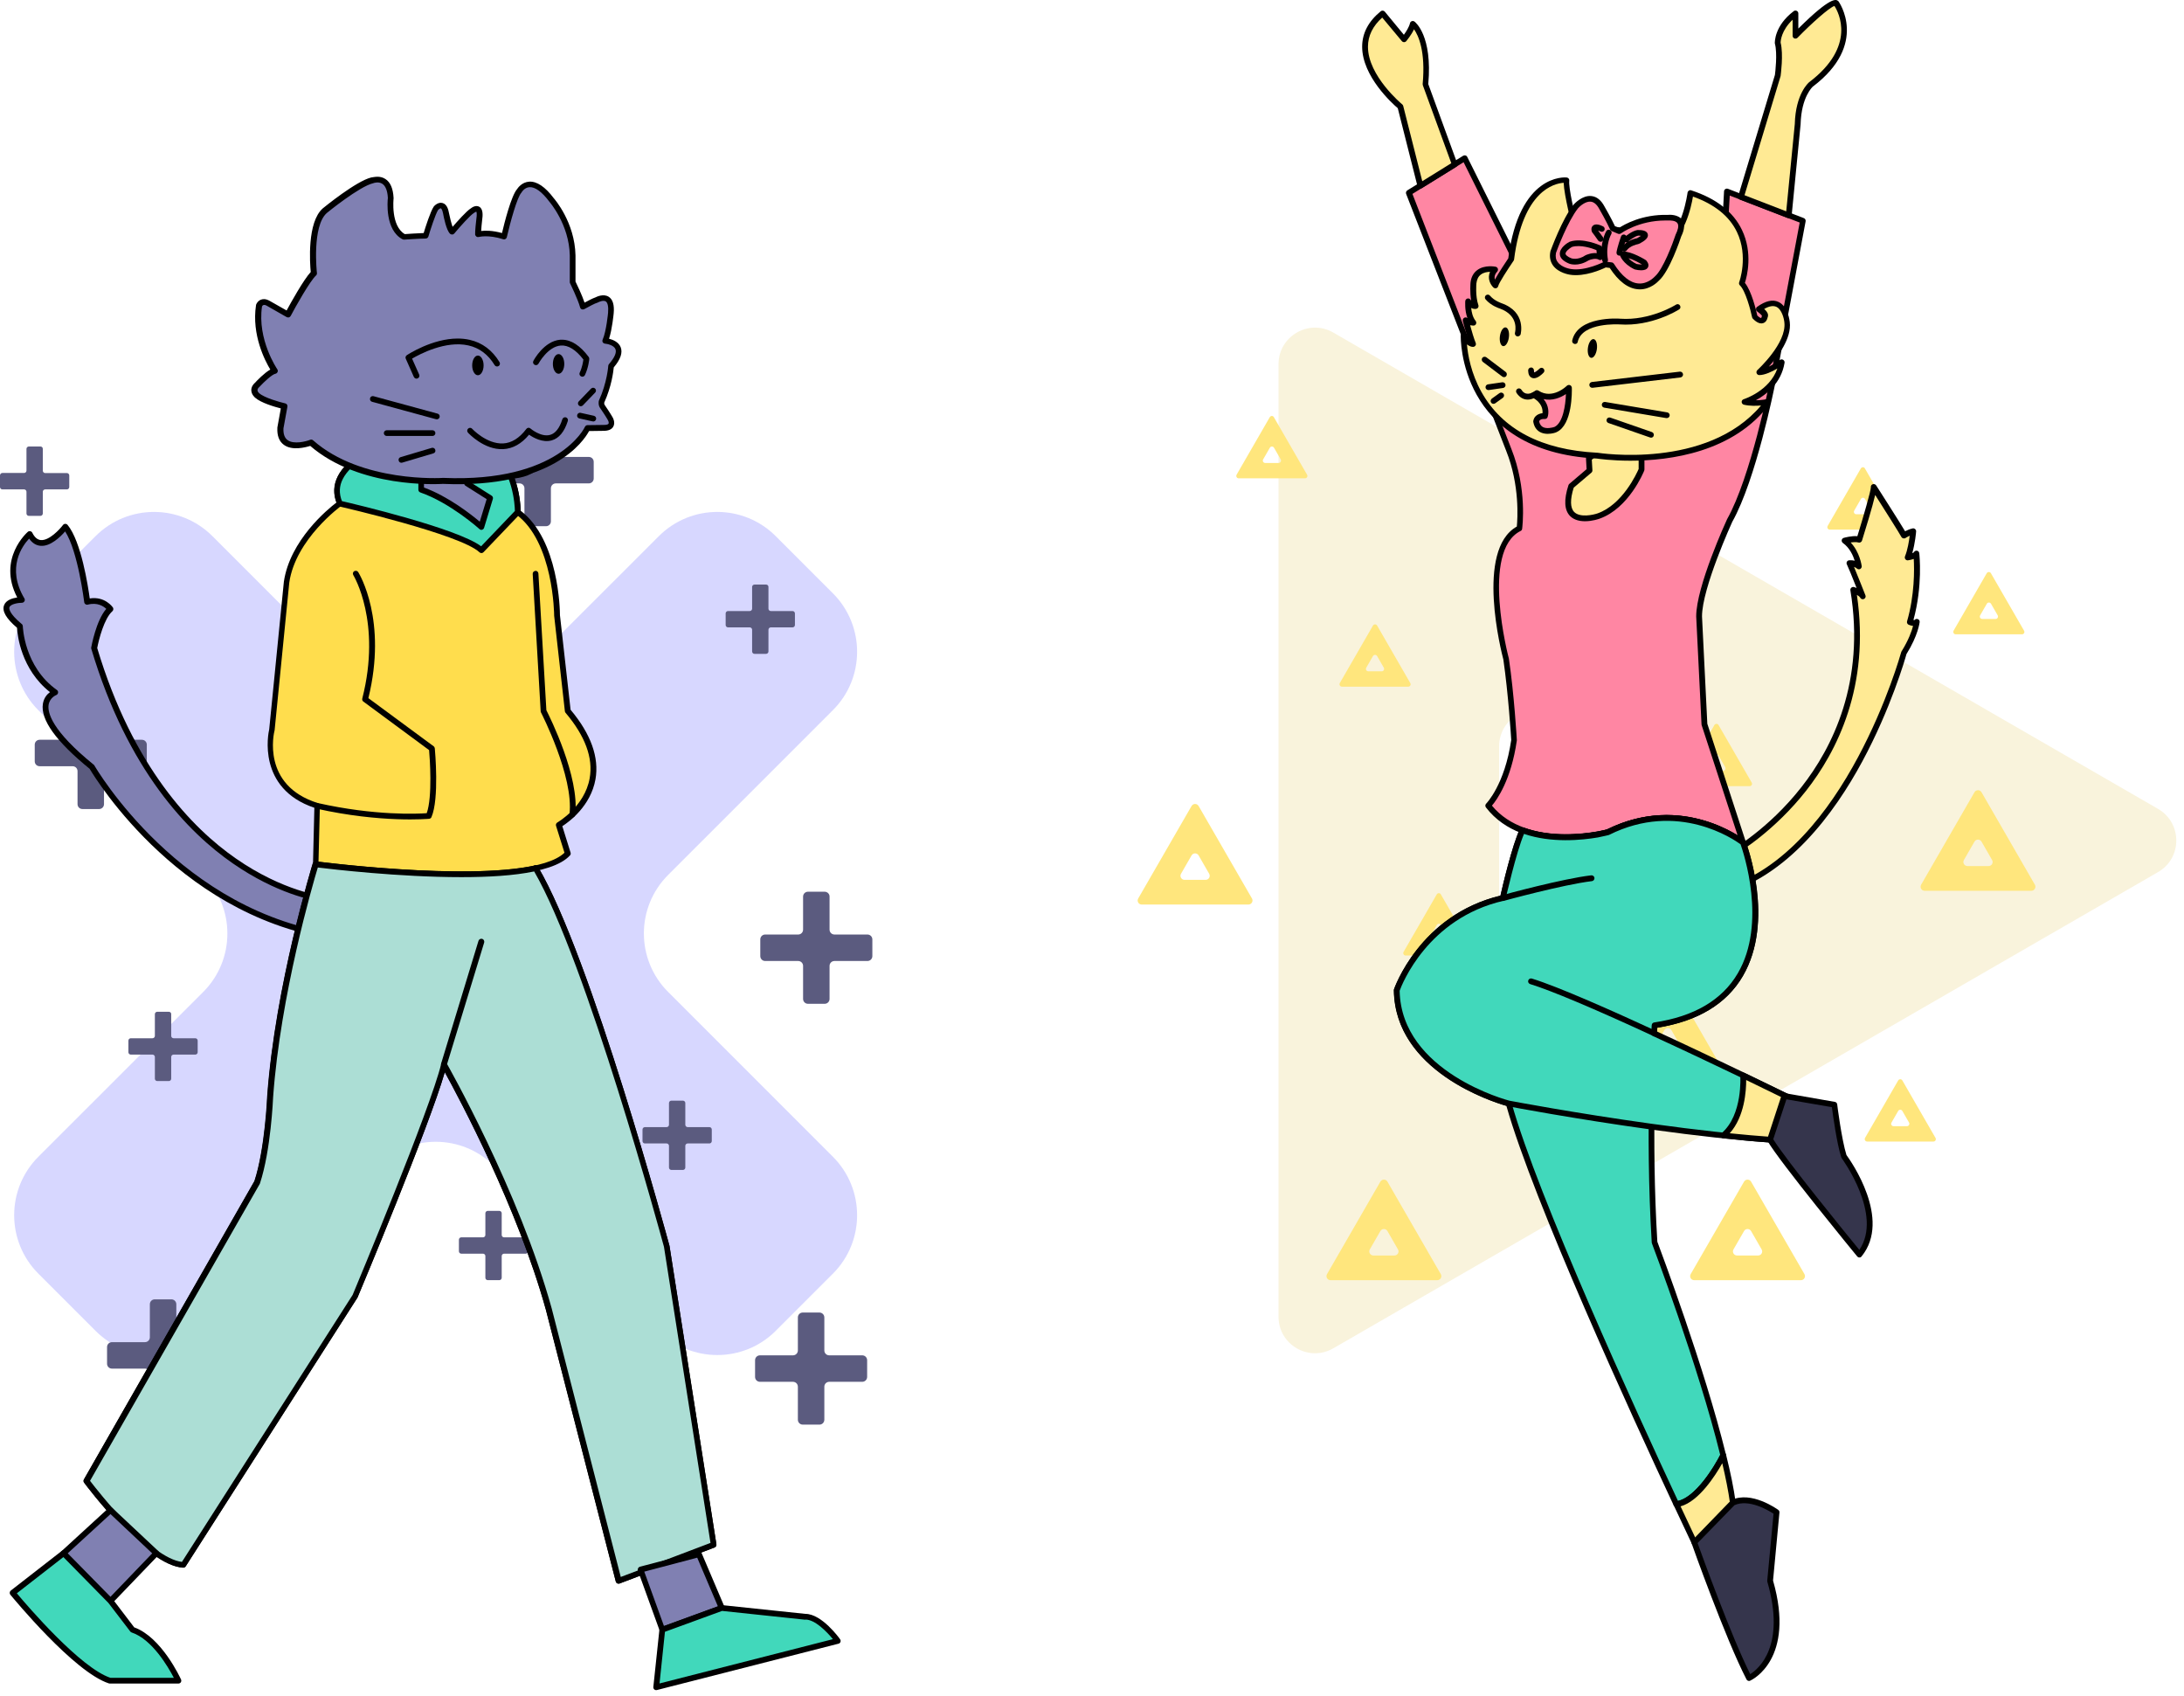 <svg width="282" height="219" viewBox="0 0 282 219" fill="none" xmlns="http://www.w3.org/2000/svg">
<path d="M278.651 104.424L172.16 42.934C169.022 41.117 165.084 43.391 165.084 47.012V169.98C165.084 173.614 169.01 175.875 172.16 174.059L278.651 112.581C281.789 110.777 281.789 106.241 278.651 104.424ZM221.696 112.594L200.644 124.739C197.506 126.556 193.568 124.282 193.568 120.661V96.357C193.568 92.724 197.493 90.462 200.644 92.279L221.696 104.437C224.834 106.241 224.834 110.777 221.696 112.594Z" fill="#F9F3DC"/>
<path d="M254.944 102.277L248.058 114.207C247.855 114.563 248.109 114.995 248.515 114.995H262.287C262.694 114.995 262.948 114.55 262.744 114.207L255.858 102.277C255.655 101.922 255.147 101.922 254.944 102.277ZM255.858 108.655L257.218 111.018C257.421 111.374 257.167 111.806 256.76 111.806H254.042C253.635 111.806 253.381 111.361 253.584 111.018L254.944 108.655C255.147 108.299 255.655 108.299 255.858 108.655Z" fill="#FFE67D"/>
<path d="M153.853 104.056L146.967 115.986C146.764 116.341 147.018 116.773 147.424 116.773H161.196C161.603 116.773 161.857 116.329 161.654 115.986L154.768 104.056C154.564 103.7 154.056 103.7 153.853 104.056ZM154.768 110.434L156.127 112.797C156.33 113.152 156.076 113.584 155.67 113.584H152.951C152.544 113.584 152.29 113.14 152.494 112.797L153.853 110.434C154.056 110.078 154.564 110.078 154.768 110.434Z" fill="#FFE67D"/>
<path d="M214.899 126.607L208.013 138.536C207.81 138.892 208.064 139.324 208.47 139.324H222.242C222.649 139.324 222.903 138.879 222.699 138.536L215.813 126.607C215.61 126.251 215.102 126.251 214.899 126.607ZM215.813 132.984L217.173 135.347C217.376 135.703 217.122 136.135 216.715 136.135H213.997C213.59 136.135 213.336 135.69 213.539 135.347L214.899 132.984C215.102 132.629 215.61 132.629 215.813 132.984Z" fill="#FFE67D"/>
<path d="M178.233 152.549L171.347 164.479C171.144 164.835 171.398 165.267 171.805 165.267H185.576C185.983 165.267 186.237 164.822 186.034 164.479L179.148 152.549C178.945 152.194 178.436 152.194 178.233 152.549ZM179.148 158.927L180.507 161.29C180.711 161.646 180.456 162.078 180.05 162.078H177.331C176.925 162.078 176.67 161.633 176.874 161.29L178.233 158.927C178.436 158.571 178.945 158.571 179.148 158.927Z" fill="#FFE67D"/>
<path d="M225.19 152.549L218.304 164.479C218.1 164.835 218.354 165.267 218.761 165.267H232.533C232.939 165.267 233.193 164.822 232.99 164.479L226.104 152.549C225.901 152.194 225.393 152.194 225.19 152.549ZM226.104 158.927L227.464 161.29C227.667 161.646 227.413 162.078 227.006 162.078H224.287C223.881 162.078 223.627 161.633 223.83 161.29L225.19 158.927C225.393 158.571 225.901 158.571 226.104 158.927Z" fill="#FFE67D"/>
<path d="M209.385 60.797L202.499 72.726C202.296 73.082 202.55 73.514 202.956 73.514H216.728C217.135 73.514 217.389 73.069 217.186 72.726L210.3 60.797C210.096 60.441 209.588 60.441 209.385 60.797ZM210.3 67.174L211.659 69.537C211.862 69.893 211.608 70.325 211.202 70.325H208.483C208.076 70.325 207.822 69.88 208.026 69.537L209.385 67.174C209.588 66.819 210.096 66.819 210.3 67.174Z" fill="#FFE67D"/>
<path d="M177.28 80.756L172.999 88.175C172.885 88.379 173.024 88.645 173.266 88.645H181.829C182.07 88.645 182.222 88.391 182.095 88.175L177.814 80.756C177.7 80.552 177.395 80.552 177.28 80.756ZM177.814 84.694L178.678 86.193C178.792 86.397 178.652 86.663 178.411 86.663H176.683C176.442 86.663 176.289 86.409 176.416 86.193L177.28 84.694C177.395 84.491 177.7 84.491 177.814 84.694Z" fill="#FFE67D"/>
<path d="M221.365 93.6L217.084 101.019C216.97 101.223 217.109 101.49 217.351 101.49H225.914C226.155 101.49 226.307 101.235 226.18 101.019L221.899 93.6C221.785 93.397 221.48 93.397 221.365 93.6ZM221.899 97.538L222.763 99.037C222.877 99.241 222.737 99.508 222.496 99.508H220.768C220.527 99.508 220.374 99.254 220.501 99.037L221.365 97.538C221.48 97.335 221.785 97.335 221.899 97.538Z" fill="#FFE67D"/>
<path d="M240.27 60.479L235.988 67.898C235.874 68.102 236.014 68.369 236.255 68.369H244.818C245.06 68.369 245.212 68.115 245.085 67.898L240.803 60.479C240.689 60.263 240.397 60.263 240.27 60.479ZM240.816 64.417L241.68 65.917C241.794 66.12 241.655 66.387 241.413 66.387H239.685C239.444 66.387 239.292 66.133 239.419 65.917L240.283 64.417C240.397 64.201 240.689 64.201 240.816 64.417Z" fill="#FFE67D"/>
<path d="M256.532 73.997L252.25 81.416C252.136 81.62 252.276 81.886 252.517 81.886H261.08C261.321 81.886 261.474 81.632 261.347 81.416L257.065 73.997C256.951 73.794 256.659 73.794 256.532 73.997ZM257.078 77.935L257.942 79.434C258.056 79.638 257.917 79.905 257.675 79.905H255.947C255.706 79.905 255.554 79.65 255.681 79.434L256.544 77.935C256.659 77.732 256.951 77.732 257.078 77.935Z" fill="#FFE67D"/>
<path d="M245.098 139.476L240.816 146.896C240.702 147.099 240.842 147.366 241.083 147.366H249.646C249.887 147.366 250.04 147.112 249.913 146.896L245.631 139.476C245.517 139.273 245.212 139.273 245.098 139.476ZM245.631 143.415L246.495 144.914C246.609 145.117 246.47 145.384 246.228 145.384H244.501C244.259 145.384 244.107 145.13 244.234 144.914L245.098 143.415C245.212 143.212 245.517 143.212 245.631 143.415Z" fill="#FFE67D"/>
<path d="M163.953 53.86L159.672 61.279C159.557 61.483 159.697 61.75 159.938 61.75H168.501C168.743 61.75 168.895 61.495 168.768 61.279L164.487 53.86C164.372 53.644 164.08 53.644 163.953 53.86ZM164.499 57.798L165.363 59.298C165.478 59.501 165.338 59.768 165.097 59.768H163.369C163.127 59.768 162.975 59.514 163.102 59.298L163.966 57.798C164.08 57.595 164.372 57.595 164.499 57.798Z" fill="#FFE67D"/>
<path d="M185.513 115.465L181.231 122.884C181.117 123.087 181.257 123.354 181.498 123.354H190.061C190.303 123.354 190.455 123.1 190.328 122.884L186.047 115.465C185.932 115.249 185.64 115.249 185.513 115.465ZM186.059 119.403L186.923 120.902C187.037 121.106 186.898 121.372 186.656 121.372H184.928C184.687 121.372 184.535 121.118 184.662 120.902L185.526 119.403C185.64 119.2 185.932 119.2 186.059 119.403Z" fill="#FFE67D"/>
<path d="M223.614 110.154C223.614 110.154 243.141 99.381 239.304 76.157C239.304 76.157 240.27 76.462 240.537 76.97C240.537 76.97 239.076 73.209 238.809 72.727C238.809 72.727 239.52 72.625 240.041 73.108C240.041 73.108 239.749 70.922 238.186 69.817C238.186 69.817 239.444 69.461 240.105 69.665C240.105 69.665 242.036 63.439 241.96 62.88C241.96 62.88 245.504 68.407 245.873 69.118C245.873 69.118 246.419 68.737 247.054 68.597C247.054 68.597 246.889 70.63 246.355 71.939C246.355 71.939 247.372 71.786 247.473 71.481C247.473 71.481 247.956 75.788 246.635 80.298C246.635 80.298 247.346 80.603 247.537 80.286C247.537 80.286 247.372 81.886 245.86 84.3C245.86 84.3 238.631 110.904 222.077 115.147L223.614 110.154Z" fill="#FFEA94"/>
<path d="M222.051 115.516C221.95 115.516 221.848 115.477 221.785 115.401C221.696 115.3 221.658 115.16 221.696 115.033L223.246 110.04C223.271 109.951 223.335 109.875 223.423 109.824C223.474 109.799 228.315 107.092 232.609 101.604C236.573 96.56 240.88 88.061 238.923 76.207C238.898 76.08 238.949 75.953 239.05 75.865C239.152 75.775 239.279 75.75 239.406 75.788C239.444 75.801 239.558 75.839 239.723 75.903C239.203 74.569 238.618 73.146 238.478 72.879C238.415 72.777 238.415 72.638 238.466 72.536C238.517 72.421 238.631 72.345 238.745 72.333C238.771 72.333 239.088 72.294 239.482 72.383C239.266 71.697 238.821 70.706 237.958 70.097C237.843 70.008 237.78 69.868 237.805 69.728C237.83 69.588 237.932 69.474 238.072 69.436C238.186 69.398 239.101 69.156 239.825 69.22C240.587 66.755 241.578 63.338 241.566 62.906C241.54 62.728 241.642 62.575 241.807 62.512C241.972 62.448 242.163 62.525 242.252 62.664C242.379 62.868 245.161 67.2 245.987 68.585C246.228 68.458 246.571 68.305 246.952 68.216C247.067 68.191 247.194 68.216 247.283 68.305C247.372 68.381 247.423 68.496 247.41 68.61C247.41 68.686 247.283 70.135 246.914 71.405C247.016 71.367 247.079 71.342 247.118 71.303C247.181 71.164 247.334 71.075 247.486 71.088C247.664 71.1 247.804 71.24 247.816 71.418C247.842 71.596 248.274 75.636 247.067 80.032C247.13 80.044 247.181 80.044 247.207 80.044C247.295 79.917 247.461 79.866 247.613 79.917C247.778 79.968 247.893 80.133 247.867 80.311C247.854 80.375 247.677 82.013 246.165 84.44C245.987 85.088 244.132 91.504 240.46 98.301C236.89 104.92 230.805 113.28 222.128 115.503C222.115 115.516 222.089 115.516 222.051 115.516ZM223.919 110.408L222.61 114.614C238.313 109.951 245.402 84.466 245.479 84.211C245.491 84.173 245.504 84.148 245.517 84.11C246.444 82.623 246.851 81.454 247.016 80.807C246.825 80.781 246.635 80.73 246.457 80.654C246.279 80.578 246.19 80.387 246.241 80.209C247.232 76.805 247.181 73.489 247.105 72.155C246.863 72.244 246.609 72.294 246.368 72.333C246.241 72.358 246.101 72.294 246.025 72.193C245.949 72.091 245.923 71.951 245.974 71.824C246.317 70.986 246.495 69.843 246.584 69.156C246.279 69.296 246.05 69.449 246.05 69.449C245.961 69.512 245.847 69.525 245.745 69.499C245.644 69.474 245.555 69.41 245.504 69.309C245.25 68.826 243.395 65.904 242.125 63.897C241.756 65.485 240.867 68.369 240.422 69.792C240.359 69.982 240.155 70.097 239.952 70.033C239.723 69.957 239.33 69.982 238.961 70.033C240.13 71.265 240.371 72.981 240.384 73.069C240.41 73.222 240.321 73.374 240.194 73.451C240.054 73.527 239.889 73.501 239.774 73.4C239.66 73.298 239.52 73.222 239.393 73.184C239.876 74.327 240.74 76.55 240.867 76.855C240.943 77.033 240.854 77.249 240.676 77.326C240.498 77.402 240.282 77.338 240.194 77.16C240.13 77.033 239.952 76.906 239.762 76.792C241.502 88.569 237.17 97.043 233.181 102.112C229.191 107.169 224.745 109.926 223.919 110.408Z" fill="black"/>
<path d="M225.05 108.769C225.05 108.769 217.325 102.582 207.593 107.448C207.593 107.448 197.011 110.307 192.145 104.018C192.145 104.018 194.622 101.579 195.473 95.556C195.473 95.556 195.13 89.712 194.444 85.075C194.444 85.075 190.658 70.973 196.159 68.229C196.159 68.229 196.845 63.249 194.787 58.091L181.892 24.919L189.108 20.447L206.984 56.376L212.663 58.955C212.663 58.955 221.772 52.246 222.979 24.741L232.774 28.527L228.823 49.502C228.823 49.502 226.422 61.711 223.322 67.213C223.322 67.213 219.371 75.814 219.371 79.587L220.057 93.511L225.05 108.769Z" fill="#FF86A3"/>
<path d="M225.05 109.138C224.973 109.138 224.885 109.112 224.821 109.062C224.745 108.998 217.16 103.078 207.771 107.778C207.746 107.791 207.721 107.804 207.708 107.804C207.263 107.918 196.82 110.662 191.865 104.234C191.751 104.081 191.764 103.878 191.903 103.738C191.929 103.713 194.292 101.299 195.13 95.531C195.105 95.023 194.749 89.509 194.114 85.139C193.898 84.313 190.455 70.999 195.854 67.975C195.943 67.035 196.261 62.652 194.482 58.205L181.562 25.033C181.498 24.868 181.562 24.677 181.714 24.576L188.93 20.104C189.019 20.053 189.134 20.04 189.223 20.066C189.324 20.091 189.413 20.167 189.451 20.256L207.276 56.071L212.612 58.497C213.832 57.417 221.518 49.629 222.61 24.703C222.61 24.588 222.674 24.474 222.776 24.411C222.877 24.347 223.004 24.334 223.119 24.373L232.914 28.159C233.079 28.222 233.181 28.4 233.143 28.578L229.204 49.553C229.102 50.061 226.752 61.889 223.665 67.378C223.639 67.441 219.765 75.915 219.765 79.574L220.451 93.435L225.418 108.668C225.469 108.82 225.405 108.998 225.278 109.087C225.202 109.112 225.126 109.138 225.05 109.138ZM215.191 105.212C219.498 105.212 222.839 106.902 224.364 107.842L219.714 93.6C219.701 93.575 219.701 93.537 219.701 93.498L219.015 79.574C219.015 75.737 222.839 67.378 223.004 67.022C226.053 61.61 228.455 49.515 228.48 49.401L232.38 28.73L223.347 25.249C222.064 52.183 213.285 58.955 212.904 59.221C212.79 59.298 212.65 59.31 212.536 59.259L206.857 56.68C206.78 56.642 206.717 56.579 206.679 56.502L188.981 20.942L182.375 25.033L195.143 57.938C197.214 63.122 196.566 68.064 196.54 68.267C196.528 68.394 196.452 68.496 196.337 68.546C191.166 71.126 194.775 84.821 194.813 84.961C194.813 84.974 194.825 84.986 194.825 84.999C195.511 89.598 195.854 95.455 195.854 95.519C195.854 95.544 195.854 95.569 195.854 95.595C195.13 100.664 193.288 103.243 192.64 104.005C197.239 109.557 206.819 107.245 207.466 107.08C210.236 105.72 212.853 105.212 215.191 105.212Z" fill="black"/>
<path d="M206.412 66.615C210.071 65.319 211.951 60.606 211.951 60.606V53.606L205.154 59.17L205.243 60.72L202.88 62.728C201 68.508 206.412 66.615 206.412 66.615Z" fill="#FFEA94"/>
<path d="M204.659 67.289C203.985 67.289 203.261 67.136 202.753 66.641C201.978 65.879 201.902 64.532 202.524 62.626C202.55 62.563 202.588 62.499 202.639 62.461L204.862 60.568L204.786 59.196C204.773 59.081 204.824 58.967 204.926 58.891L211.722 53.326C211.837 53.237 211.989 53.212 212.116 53.276C212.243 53.339 212.332 53.466 212.332 53.606V60.606C212.332 60.657 212.32 60.695 212.307 60.746C212.231 60.949 210.312 65.624 206.539 66.958C206.476 66.984 205.612 67.289 204.659 67.289ZM203.198 62.956C202.715 64.494 202.74 65.586 203.274 66.107C204.024 66.844 205.701 66.476 206.285 66.272C209.512 65.129 211.341 61.102 211.583 60.543V54.406L205.535 59.348L205.612 60.708C205.624 60.822 205.573 60.936 205.485 61.013L203.198 62.956Z" fill="black"/>
<path d="M230.957 27.803L232.113 16.051C232.215 12.239 233.829 10.905 233.829 10.905C240.892 5.57 237.068 0.411 237.068 0.411C236.395 -0.071 231.821 4.604 231.821 4.604V1.745C229.433 3.562 229.534 5.557 229.534 5.557C229.916 6.992 229.534 9.749 229.534 9.749L224.783 25.427L230.957 27.803Z" fill="#FFEA94"/>
<path d="M230.957 28.171C230.906 28.171 230.868 28.158 230.818 28.146L224.656 25.77C224.478 25.694 224.376 25.503 224.44 25.313L229.179 9.673C229.217 9.381 229.522 6.916 229.179 5.646C229.166 5.62 229.166 5.595 229.166 5.57C229.166 5.481 229.09 3.346 231.605 1.441C231.72 1.352 231.872 1.339 231.999 1.403C232.126 1.466 232.202 1.593 232.202 1.733V3.689C236.433 -0.516 237.068 -0.059 237.297 0.094C237.322 0.119 237.36 0.145 237.386 0.17C237.424 0.221 241.337 5.684 234.07 11.185C234.07 11.185 232.583 12.481 232.495 16.051L231.338 27.841C231.326 27.955 231.262 28.057 231.161 28.12C231.097 28.158 231.034 28.171 230.957 28.171ZM225.253 25.198L230.64 27.282L231.745 16.013C231.847 12.1 233.524 10.677 233.6 10.613C239.736 5.963 237.399 1.593 236.865 0.767C236.204 0.971 233.93 2.991 232.101 4.871C231.999 4.973 231.834 5.011 231.694 4.96C231.554 4.909 231.465 4.769 231.465 4.617V2.546C230.004 3.931 229.916 5.277 229.916 5.506C230.297 7.005 229.928 9.686 229.916 9.8C229.916 9.826 229.903 9.838 229.903 9.851L225.253 25.198Z" fill="black"/>
<path d="M180.342 127.839C180.495 138.841 194.8 142.462 194.8 142.462C198.243 154.785 211.113 182.812 216.436 194.182C219.434 193.865 222.344 188.186 222.496 187.868C219.663 176.256 213.628 160.401 213.628 160.401C212.726 145.638 213.628 132.374 213.628 132.374C232.914 129.503 225.037 108.782 225.037 108.782C225.037 108.782 217.313 102.595 207.581 107.461C207.581 107.461 207.073 107.6 206.234 107.753C204.189 108.096 200.161 108.528 196.591 107.219H196.553C195.473 109.468 194.025 115.96 194.025 115.96C183.506 118.349 180.342 127.839 180.342 127.839Z" fill="#41D8BB"/>
<path d="M216.449 194.551C216.309 194.551 216.169 194.475 216.106 194.335C210.77 182.926 198.014 155.141 194.508 142.767C192.716 142.259 180.113 138.269 179.974 127.852C179.974 127.813 179.974 127.763 179.986 127.725C180.024 127.623 183.29 118.145 193.733 115.63C194 114.436 195.257 109.087 196.236 107.041C196.299 106.914 196.426 106.825 196.566 106.825C196.604 106.825 196.693 106.838 196.731 106.851C200.161 108.121 204.125 107.727 206.183 107.372C206.869 107.245 207.339 107.13 207.466 107.092C217.274 102.214 225.202 108.414 225.278 108.477C225.329 108.515 225.367 108.579 225.393 108.63C225.545 109.049 229.204 118.882 225.024 126.022C222.928 129.605 219.218 131.841 213.984 132.679C213.857 134.725 213.196 146.959 213.997 160.299C214.378 161.328 220.12 176.587 222.852 187.767C222.877 187.856 222.864 187.944 222.826 188.021C222.801 188.084 219.803 194.195 216.474 194.551C216.474 194.551 216.461 194.551 216.449 194.551ZM180.723 127.902C180.927 138.435 194.762 142.068 194.902 142.093C195.029 142.132 195.13 142.221 195.168 142.36C198.561 154.493 211.24 182.151 216.665 193.763C218.951 193.255 221.34 189.355 222.115 187.817C219.307 176.371 213.361 160.68 213.298 160.515C213.285 160.477 213.272 160.439 213.272 160.401C212.383 145.778 213.26 132.463 213.272 132.324C213.285 132.146 213.412 132.006 213.59 131.981C218.735 131.218 222.369 129.084 224.389 125.641C228.175 119.174 225.113 110.04 224.745 108.985C223.906 108.363 216.639 103.332 207.771 107.766C207.746 107.778 207.721 107.791 207.695 107.791C207.67 107.791 207.162 107.931 206.323 108.096C204.252 108.452 200.314 108.845 196.782 107.639C195.753 110.052 194.432 115.947 194.406 115.998C194.381 116.138 194.266 116.252 194.127 116.278C184.344 118.539 181.003 127.115 180.723 127.902Z" fill="black"/>
<path d="M216.449 194.17C217.884 197.257 218.774 199.112 218.774 199.112C222.992 199.557 223.741 193.979 223.741 193.979C223.5 192.188 223.068 190.104 222.509 187.856C222.344 188.186 219.447 193.865 216.449 194.17Z" fill="#FFEA94"/>
<path d="M219.256 199.506C219.091 199.506 218.913 199.493 218.735 199.48C218.608 199.468 218.494 199.391 218.443 199.277C218.431 199.264 217.541 197.384 216.118 194.335C216.068 194.221 216.068 194.094 216.131 193.992C216.195 193.89 216.296 193.814 216.411 193.801C218.837 193.547 221.454 189.19 222.178 187.69C222.242 187.551 222.394 187.475 222.547 187.487C222.699 187.5 222.826 187.614 222.864 187.767C223.449 190.092 223.868 192.163 224.11 193.928C224.11 193.967 224.11 193.992 224.11 194.03C224.11 194.094 223.322 199.506 219.256 199.506ZM219.015 198.756C219.091 198.756 219.167 198.769 219.244 198.769C222.534 198.769 223.284 194.526 223.373 193.992C223.169 192.506 222.826 190.79 222.382 188.897C221.48 190.498 219.358 193.814 216.995 194.462C218.037 196.698 218.774 198.235 219.015 198.756Z" fill="black"/>
<path d="M180.342 127.839C180.495 138.841 194.8 142.462 194.8 142.462C194.8 142.462 203.198 144.075 213.234 145.448C218.215 146.134 223.601 146.769 228.556 147.125C228.556 147.125 230.665 144.723 230.665 141.547C230.665 141.547 222.191 137.38 213.577 133.404V133.391C213.628 132.717 213.641 132.362 213.641 132.362C232.927 129.491 225.05 108.769 225.05 108.769C225.05 108.769 217.325 102.582 207.593 107.448C207.593 107.448 207.085 107.588 206.247 107.74C204.201 108.083 200.174 108.515 196.604 107.207H196.566C195.486 109.455 194.038 115.947 194.038 115.947C183.506 118.349 180.342 127.839 180.342 127.839Z" fill="#41D8BB"/>
<path d="M228.569 147.493C228.556 147.493 228.556 147.493 228.543 147.493C224.198 147.188 219.167 146.642 213.196 145.816C203.274 144.444 194.825 142.843 194.749 142.818C194.584 142.78 180.139 138.994 179.986 127.839C179.986 127.801 179.986 127.75 179.999 127.712C180.037 127.61 183.302 118.133 193.745 115.617C194.012 114.423 195.27 109.074 196.248 107.029C196.312 106.902 196.439 106.813 196.579 106.813C196.617 106.813 196.706 106.825 196.744 106.838C200.174 108.109 204.138 107.715 206.196 107.359C206.882 107.232 207.352 107.118 207.479 107.08C217.287 102.201 225.215 108.401 225.291 108.464C225.342 108.502 225.38 108.566 225.405 108.617C225.558 109.036 229.217 118.869 225.037 126.009C222.941 129.592 219.231 131.828 213.997 132.667C213.984 132.794 213.984 132.959 213.959 133.162C222.407 137.062 230.741 141.166 230.83 141.204C230.957 141.268 231.034 141.395 231.034 141.535C231.034 144.812 228.925 147.252 228.836 147.353C228.772 147.455 228.67 147.493 228.569 147.493ZM180.723 127.902C180.926 138.435 194.762 142.068 194.902 142.094C194.965 142.106 203.388 143.707 213.298 145.079C219.167 145.892 224.122 146.426 228.404 146.743C228.81 146.21 230.22 144.241 230.297 141.776C228.937 141.103 221.2 137.317 213.425 133.747C213.298 133.683 213.209 133.556 213.209 133.404C213.26 132.692 213.272 132.336 213.272 132.336C213.285 132.158 213.412 132.019 213.59 131.993C218.735 131.231 222.369 129.097 224.389 125.641C228.175 119.174 225.113 110.04 224.745 108.998C223.906 108.375 216.639 103.344 207.771 107.778C207.746 107.791 207.721 107.804 207.695 107.804C207.67 107.804 207.162 107.943 206.323 108.109C204.252 108.464 200.314 108.858 196.782 107.651C195.753 110.065 194.431 115.96 194.406 116.011C194.381 116.151 194.266 116.265 194.127 116.29C184.344 118.539 181.003 127.115 180.723 127.902Z" fill="black"/>
<path d="M222.521 146.578C224.567 146.794 226.6 146.985 228.569 147.112C228.569 147.112 230.678 144.711 230.678 141.534C230.678 141.534 228.429 140.429 225.075 138.816C225.075 138.828 225.482 144.05 222.521 146.578Z" fill="#FFEA94"/>
<path d="M228.569 147.493C228.556 147.493 228.556 147.493 228.543 147.493C226.79 147.379 224.859 147.201 222.483 146.947C222.331 146.934 222.217 146.832 222.166 146.693C222.128 146.553 222.166 146.4 222.28 146.299C225.062 143.923 224.707 138.905 224.707 138.854C224.694 138.727 224.757 138.587 224.872 138.524C224.986 138.447 225.126 138.435 225.24 138.498C228.594 140.112 230.843 141.217 230.843 141.217C230.97 141.281 231.046 141.408 231.046 141.547C231.046 144.825 228.937 147.264 228.848 147.366C228.772 147.455 228.67 147.493 228.569 147.493ZM223.347 146.299C225.278 146.489 226.905 146.642 228.404 146.743C228.81 146.21 230.22 144.241 230.297 141.776C229.712 141.484 227.921 140.62 225.469 139.426C225.469 140.81 225.278 144.126 223.347 146.299Z" fill="black"/>
<path d="M213.577 133.759C213.527 133.759 213.476 133.747 213.425 133.721C205.751 130.177 200.263 127.864 197.57 127.039C197.379 126.975 197.265 126.772 197.328 126.568C197.392 126.378 197.595 126.264 197.798 126.327C201.241 127.382 208.369 130.57 213.743 133.048C213.933 133.137 214.009 133.353 213.92 133.543C213.857 133.683 213.717 133.759 213.577 133.759Z" fill="black"/>
<path d="M194.05 116.303C193.885 116.303 193.733 116.189 193.695 116.024C193.644 115.82 193.758 115.617 193.949 115.566C194.266 115.477 201.699 113.445 205.459 113C205.662 112.975 205.853 113.127 205.878 113.33C205.904 113.534 205.751 113.724 205.548 113.75C201.851 114.194 194.228 116.278 194.152 116.303C194.114 116.303 194.089 116.303 194.05 116.303Z" fill="black"/>
<path d="M230.665 141.547L236.852 142.627C236.852 142.627 237.437 147.29 238.085 149.284C238.085 149.284 243.967 157.174 240.092 161.964C240.092 161.964 230.157 149.869 228.556 147.125L230.386 141.547" fill="#35354C"/>
<path d="M240.092 162.332C239.978 162.332 239.876 162.281 239.8 162.192C239.393 161.697 229.827 150.047 228.226 147.302C228.175 147.214 228.162 147.099 228.2 146.998L230.03 141.42C230.093 141.23 230.309 141.115 230.5 141.179C230.513 141.179 230.513 141.179 230.525 141.192C230.589 141.166 230.652 141.153 230.729 141.166L236.916 142.246C237.081 142.271 237.195 142.398 237.221 142.564C237.221 142.614 237.792 147.125 238.415 149.107C238.974 149.869 244.272 157.39 240.371 162.192C240.308 162.281 240.206 162.332 240.092 162.332ZM228.963 147.074C230.589 149.716 238.428 159.346 240.079 161.354C243.166 156.806 237.843 149.577 237.792 149.5C237.767 149.462 237.754 149.437 237.742 149.386C237.17 147.633 236.674 143.961 236.535 142.932L230.665 141.916L228.963 147.074Z" fill="black"/>
<path d="M218.761 199.112C218.761 199.112 223.106 211.372 225.837 216.631C225.837 216.631 231.465 214.091 228.556 204.079L229.382 195.211C229.382 195.211 226.104 192.836 223.728 193.979L218.761 199.112Z" fill="#35354C"/>
<path d="M225.837 217C225.698 217 225.571 216.924 225.507 216.797C222.801 211.575 218.456 199.353 218.418 199.226C218.367 199.099 218.405 198.947 218.507 198.845L223.474 193.725C223.5 193.7 223.538 193.674 223.576 193.649C226.13 192.417 229.471 194.818 229.611 194.919C229.712 194.996 229.776 195.123 229.763 195.25L228.937 204.041C231.847 214.18 226.231 216.86 225.99 216.962C225.939 217 225.888 217 225.837 217ZM219.193 199.201C219.777 200.827 223.512 211.169 225.99 216.123C227.095 215.425 230.602 212.477 228.2 204.194C228.188 204.143 228.188 204.105 228.188 204.054L229.001 195.415C228.327 194.97 225.812 193.471 223.957 194.31L219.193 199.201Z" fill="black"/>
<path d="M187.825 21.235L184.052 10.893C184.624 4.693 182.426 3.067 182.426 3.067C182.235 3.931 181.282 5.074 181.282 5.074L178.513 1.733C172.313 6.789 180.8 13.752 180.8 13.752L183.379 23.979L187.825 21.235Z" fill="#FFEA94"/>
<path d="M183.391 24.347C183.34 24.347 183.302 24.334 183.251 24.322C183.137 24.284 183.061 24.182 183.035 24.068L180.482 13.967C179.796 13.383 175.883 9.864 175.883 6.027C175.883 4.287 176.696 2.749 178.284 1.453C178.436 1.326 178.678 1.352 178.805 1.504L181.27 4.49C181.574 4.071 181.956 3.461 182.057 3.003C182.083 2.876 182.172 2.775 182.286 2.737C182.4 2.686 182.54 2.711 182.642 2.787C182.743 2.864 184.979 4.591 184.42 10.855L188.168 21.108C188.232 21.273 188.168 21.463 188.016 21.552L183.582 24.296C183.531 24.334 183.455 24.347 183.391 24.347ZM178.474 2.267C177.255 3.359 176.632 4.63 176.632 6.027C176.62 9.788 181.003 13.434 181.054 13.472C181.117 13.523 181.155 13.586 181.181 13.663L183.645 23.394L187.393 21.069L183.722 11.02C183.709 10.969 183.696 10.918 183.696 10.855C184.09 6.586 183.137 4.566 182.578 3.778C182.222 4.541 181.613 5.265 181.587 5.303C181.511 5.392 181.409 5.443 181.295 5.443C181.181 5.443 181.079 5.392 181.003 5.303L178.474 2.267Z" fill="black"/>
<path d="M188.981 43.353C188.981 43.353 188.448 57.925 206.209 58.815C206.209 58.815 221.251 61.305 228.239 51.853C228.239 51.853 226.612 52.183 225.24 51.878C225.24 51.878 229.433 50.608 230.068 46.72C230.068 46.72 228.239 48.067 227.146 48.041C227.146 48.041 231.097 44.484 230.754 41.562C230.754 41.562 230.373 37.547 227.133 39.859C227.133 39.859 228.137 40.546 227.857 40.876C227.857 40.876 227.705 42.019 226.574 40.889C226.574 40.889 225.863 37.496 224.885 36.582C224.885 36.582 228.086 28.095 218.265 24.906C218.265 24.906 217.592 30.433 214.835 31.411C214.835 31.411 209.271 28.781 203.426 29.594C203.426 29.594 202.092 24.474 202.258 23.28C202.258 23.28 196.477 22.696 195.105 33.495C195.105 33.495 193.212 36.239 193.072 36.887C193.072 36.887 192.043 35.896 193.047 34.803C193.047 34.803 190.493 34.282 190.252 36.569C190.252 36.569 190.087 38.259 190.531 39.529C190.531 39.529 190.036 39.631 189.578 38.907C189.578 38.907 189.413 40.647 190.252 41.676C190.252 41.676 189.642 41.651 189.261 41.359C189.261 41.359 189.871 43.645 190.201 44.42C190.188 44.433 189.464 44.332 188.981 43.353Z" fill="#FFEA94"/>
<path d="M210.528 59.475C208.089 59.475 206.387 59.221 206.171 59.196C188.27 58.281 188.613 43.493 188.613 43.34C188.613 43.175 188.74 43.023 188.905 42.985C189.07 42.947 189.235 43.036 189.312 43.188C189.35 43.277 189.401 43.353 189.439 43.417C189.159 42.515 188.892 41.511 188.88 41.447C188.842 41.295 188.905 41.13 189.032 41.041C189.159 40.952 189.337 40.952 189.464 41.054C189.464 41.054 189.477 41.054 189.477 41.066C189.096 40.037 189.197 38.919 189.197 38.868C189.21 38.716 189.324 38.576 189.477 38.538C189.629 38.5 189.794 38.564 189.883 38.703C189.909 38.741 189.934 38.779 189.96 38.818C189.769 37.687 189.871 36.582 189.871 36.518C189.947 35.781 190.252 35.222 190.76 34.854C191.713 34.155 193.059 34.422 193.123 34.435C193.25 34.46 193.364 34.562 193.402 34.689C193.441 34.816 193.415 34.956 193.326 35.057C192.958 35.451 192.945 35.819 193.021 36.099C193.517 35.184 194.444 33.812 194.749 33.355C196.172 22.416 202.054 22.886 202.296 22.912C202.397 22.924 202.486 22.975 202.55 23.051C202.613 23.127 202.639 23.229 202.626 23.331C202.512 24.195 203.299 27.599 203.706 29.188C209.016 28.565 213.92 30.61 214.848 31.017C217.236 29.988 217.884 24.931 217.897 24.881C217.91 24.766 217.973 24.677 218.062 24.614C218.151 24.55 218.265 24.538 218.38 24.576C221.594 25.618 223.805 27.345 224.923 29.683C226.358 32.669 225.571 35.692 225.304 36.518C226.168 37.573 226.765 40.101 226.905 40.736C227.248 41.066 227.4 41.054 227.4 41.054C227.425 41.041 227.464 40.939 227.476 40.863C227.476 40.825 227.489 40.787 227.502 40.761C227.425 40.634 227.159 40.393 226.905 40.215C226.803 40.152 226.739 40.037 226.739 39.91C226.739 39.783 226.79 39.669 226.892 39.605C227.959 38.843 228.874 38.627 229.623 38.97C230.894 39.542 231.084 41.486 231.097 41.575C231.351 43.671 229.573 46.021 228.391 47.33C228.975 47.038 229.56 46.656 229.827 46.466C229.954 46.377 230.106 46.364 230.246 46.453C230.373 46.529 230.449 46.682 230.424 46.834C229.992 49.464 228.073 50.938 226.714 51.675C227.502 51.662 228.137 51.535 228.15 51.522C228.302 51.497 228.455 51.56 228.543 51.688C228.62 51.815 228.62 51.98 228.531 52.107C223.868 58.395 215.61 59.475 210.528 59.475ZM189.413 44.459C189.528 45.792 189.934 48.181 191.281 50.595C193.987 55.435 199.018 58.078 206.234 58.446C206.247 58.446 206.26 58.446 206.272 58.446C206.412 58.472 220.387 60.657 227.387 52.348C226.765 52.399 225.939 52.424 225.177 52.246C225.012 52.208 224.897 52.069 224.885 51.903C224.872 51.738 224.986 51.586 225.151 51.535C225.189 51.522 228.467 50.493 229.496 47.571C228.823 47.965 227.883 48.422 227.159 48.422C227.006 48.422 226.866 48.321 226.816 48.181C226.765 48.041 226.803 47.876 226.917 47.774C226.955 47.736 230.716 44.306 230.398 41.613C230.36 41.168 230.081 39.936 229.357 39.605C228.95 39.428 228.429 39.516 227.794 39.885C228.035 40.101 228.264 40.368 228.289 40.647C228.302 40.774 228.277 40.901 228.226 41.016C228.188 41.206 228.048 41.587 227.667 41.714C227.095 41.905 226.523 41.333 226.333 41.143C226.282 41.092 226.244 41.028 226.231 40.952C226.041 40.037 225.38 37.522 224.656 36.836C224.542 36.734 224.516 36.569 224.567 36.429C224.58 36.391 225.787 33.088 224.275 29.95C223.296 27.904 221.378 26.367 218.596 25.376C218.367 26.761 217.478 30.852 214.988 31.729C214.899 31.767 214.797 31.754 214.708 31.716C214.657 31.69 209.169 29.149 203.503 29.924C203.312 29.95 203.134 29.835 203.096 29.645C202.969 29.162 201.965 25.249 201.902 23.598C200.682 23.674 196.629 24.614 195.499 33.494C195.486 33.558 195.473 33.609 195.435 33.66C194.673 34.778 193.542 36.518 193.453 36.925C193.428 37.052 193.326 37.166 193.199 37.204C193.072 37.242 192.932 37.204 192.831 37.115C192.462 36.76 192.005 35.959 192.399 35.095C192.03 35.095 191.573 35.171 191.217 35.438C190.887 35.68 190.696 36.061 190.633 36.582C190.633 36.594 190.48 38.208 190.887 39.389C190.925 39.491 190.912 39.605 190.862 39.694C190.811 39.783 190.722 39.847 190.607 39.872C190.557 39.885 190.29 39.923 189.96 39.758C190.01 40.279 190.15 40.952 190.531 41.422C190.62 41.536 190.646 41.689 190.582 41.829C190.519 41.956 190.379 42.045 190.239 42.032C190.201 42.032 190.036 42.019 189.82 41.981C190.023 42.718 190.341 43.798 190.544 44.268C190.595 44.395 190.582 44.535 190.493 44.636C190.417 44.738 190.277 44.801 190.15 44.776C190.112 44.789 189.782 44.751 189.413 44.459Z" fill="black"/>
<path d="M198.357 54.444C198.7 56.248 200.822 55.473 200.822 55.473C202.702 54.597 202.563 50.087 202.563 50.087C202.563 50.087 200.53 52.132 198.434 50.747C198.434 50.747 198.281 50.874 198.052 50.989C200.034 52.069 199.475 53.708 199.475 53.708C198.357 53.669 198.357 54.444 198.357 54.444Z" fill="#FF86A3"/>
<path d="M199.844 56.007C199.513 56.007 199.145 55.944 198.827 55.766C198.383 55.511 198.103 55.092 197.989 54.508C197.989 54.482 197.976 54.457 197.976 54.444C197.976 54.406 197.976 54.025 198.306 53.708C198.522 53.504 198.815 53.377 199.17 53.339C199.208 52.907 199.132 51.992 197.874 51.319C197.747 51.255 197.684 51.128 197.684 50.989C197.684 50.849 197.76 50.722 197.887 50.658C198.078 50.557 198.205 50.455 198.205 50.455C198.332 50.353 198.51 50.341 198.649 50.43C200.466 51.624 202.283 49.833 202.308 49.807C202.41 49.706 202.575 49.667 202.715 49.718C202.855 49.769 202.944 49.909 202.956 50.048C202.969 50.531 203.045 54.838 201 55.778C200.936 55.829 200.428 56.007 199.844 56.007ZM198.738 54.419C198.815 54.749 198.967 54.978 199.196 55.118C199.679 55.397 200.441 55.207 200.708 55.118C201.813 54.609 202.143 52.31 202.194 50.874C201.47 51.357 200.415 51.776 199.31 51.522C200.022 52.373 199.996 53.339 199.831 53.834C199.78 53.987 199.64 54.101 199.463 54.089C198.865 54.063 198.751 54.317 198.738 54.419Z" fill="black"/>
<path d="M196.134 50.506C196.744 51.446 197.582 51.23 198.065 50.989L196.134 50.506Z" fill="#F7D7D5"/>
<path d="M197.265 51.586C196.693 51.586 196.198 51.293 195.816 50.722C195.702 50.544 195.753 50.315 195.918 50.201C196.096 50.087 196.325 50.137 196.439 50.303C196.566 50.506 196.972 51.128 197.887 50.658C198.065 50.569 198.294 50.633 198.383 50.823C198.472 51.001 198.408 51.23 198.218 51.319C197.9 51.497 197.57 51.586 197.265 51.586Z" fill="black"/>
<path d="M206.189 45.063C206.278 44.395 206.091 43.819 205.771 43.777C205.451 43.734 205.119 44.241 205.031 44.909C204.942 45.577 205.129 46.152 205.449 46.195C205.769 46.237 206.101 45.73 206.189 45.063Z" fill="black"/>
<path d="M194.828 43.552C194.917 42.884 194.73 42.309 194.41 42.266C194.09 42.224 193.758 42.73 193.67 43.398C193.581 44.066 193.768 44.642 194.088 44.684C194.408 44.727 194.74 44.22 194.828 43.552Z" fill="black"/>
<path d="M209.08 29.848C209.08 29.848 211.532 28.006 215.356 28.108C215.356 28.108 217.96 27.828 216.728 30.369C216.728 30.369 215.28 34.803 213.92 35.984C213.92 35.984 211.189 39.135 208.064 34.257L207.276 34.155C207.276 34.155 204.798 35.438 202.778 35.12C202.778 35.12 200.11 34.765 200.555 32.567C200.555 32.567 202.003 28.54 203.477 26.672C203.477 26.672 205.523 24.347 206.844 26.85C206.844 26.85 207.822 28.552 208.254 29.518L209.08 29.848Z" fill="#FF86A3"/>
<path d="M211.735 37.356C211.659 37.356 211.595 37.356 211.519 37.344C210.223 37.255 208.991 36.327 207.848 34.587L207.339 34.523C206.831 34.778 204.608 35.768 202.715 35.464C202.664 35.451 201.228 35.26 200.517 34.257C200.161 33.748 200.047 33.151 200.187 32.465C200.187 32.453 200.199 32.427 200.199 32.414C200.263 32.249 201.686 28.298 203.185 26.418C203.236 26.354 204.303 25.16 205.51 25.312C206.183 25.389 206.742 25.846 207.174 26.659C207.212 26.71 208.076 28.235 208.534 29.213L209.042 29.429C209.69 28.997 212.002 27.65 215.356 27.739C215.572 27.714 216.69 27.663 217.211 28.387C217.567 28.895 217.528 29.607 217.084 30.509C216.957 30.902 215.572 35.032 214.187 36.239C214.035 36.404 213.107 37.356 211.735 37.356ZM207.276 33.774C207.289 33.774 207.314 33.774 207.327 33.774L208.114 33.875C208.229 33.888 208.318 33.952 208.381 34.041C209.41 35.654 210.477 36.518 211.57 36.594C212.79 36.683 213.628 35.73 213.641 35.73C213.654 35.718 213.666 35.705 213.679 35.692C214.733 34.778 215.979 31.449 216.372 30.255C216.372 30.242 216.385 30.216 216.398 30.204C216.614 29.759 216.83 29.149 216.588 28.806C216.347 28.451 215.623 28.451 215.394 28.463C215.381 28.463 215.356 28.463 215.343 28.463C215.242 28.463 215.153 28.463 215.051 28.463C211.583 28.463 209.321 30.115 209.296 30.128C209.194 30.204 209.055 30.229 208.927 30.178L208.089 29.823C208 29.785 207.937 29.721 207.898 29.632C207.492 28.705 206.526 27.015 206.514 27.002C206.196 26.405 205.828 26.087 205.421 26.037C204.735 25.948 203.985 26.621 203.757 26.888C202.41 28.59 201.038 32.287 200.911 32.643C200.822 33.113 200.885 33.507 201.127 33.825C201.648 34.562 202.817 34.727 202.829 34.727C204.71 35.032 207.085 33.812 207.111 33.799C207.162 33.786 207.212 33.774 207.276 33.774Z" fill="black"/>
<path d="M203.376 44.408C203.35 44.408 203.325 44.408 203.287 44.395C203.083 44.344 202.956 44.154 203.007 43.95C203.731 40.787 208.978 41.117 209.194 41.143C213.069 41.422 216.385 39.351 216.411 39.326C216.588 39.212 216.817 39.262 216.919 39.44C217.033 39.618 216.982 39.847 216.804 39.948C216.665 40.037 213.26 42.172 209.131 41.88C209.08 41.88 204.303 41.575 203.719 44.115C203.706 44.293 203.553 44.408 203.376 44.408Z" fill="black"/>
<path d="M195.969 43.429C195.931 43.429 195.893 43.429 195.867 43.417C195.677 43.353 195.562 43.15 195.613 42.959C195.639 42.858 196.21 40.736 193.631 39.821C193.606 39.809 192.539 39.491 191.814 38.64C191.687 38.487 191.7 38.246 191.865 38.119C192.018 37.992 192.259 38.005 192.386 38.17C192.971 38.856 193.86 39.123 193.86 39.135C197.15 40.291 196.337 43.163 196.337 43.188C196.274 43.315 196.134 43.429 195.969 43.429Z" fill="black"/>
<path d="M199.043 47.851C199.043 47.851 197.722 49.236 197.697 47.825L199.043 47.851Z" fill="#F7D7D5"/>
<path d="M198.065 48.829C197.976 48.829 197.9 48.816 197.811 48.778C197.493 48.651 197.328 48.334 197.315 47.825C197.315 47.622 197.481 47.444 197.684 47.444C197.9 47.431 198.065 47.609 198.065 47.813C198.065 47.952 198.09 48.041 198.103 48.08C198.243 48.041 198.548 47.825 198.777 47.597C198.916 47.444 199.158 47.444 199.297 47.584C199.45 47.724 199.45 47.965 199.31 48.105C199.081 48.346 198.561 48.829 198.065 48.829Z" fill="black"/>
<path d="M205.586 50.061C205.396 50.061 205.243 49.921 205.218 49.731C205.192 49.528 205.345 49.337 205.548 49.312L216.893 47.978C217.097 47.952 217.287 48.105 217.313 48.308C217.338 48.511 217.186 48.702 216.982 48.727L205.637 50.061C205.612 50.061 205.599 50.061 205.586 50.061Z" fill="black"/>
<path d="M215.216 53.974C215.191 53.974 215.178 53.974 215.153 53.974L207.136 52.627C206.933 52.589 206.793 52.399 206.831 52.196C206.869 51.992 207.06 51.853 207.263 51.891L215.28 53.237C215.483 53.276 215.623 53.466 215.585 53.669C215.559 53.847 215.394 53.974 215.216 53.974Z" fill="black"/>
<path d="M213.184 56.502C213.145 56.502 213.107 56.49 213.057 56.477L207.682 54.609C207.492 54.546 207.39 54.33 207.454 54.139C207.517 53.949 207.733 53.847 207.924 53.911L213.298 55.778C213.488 55.842 213.59 56.058 213.527 56.248C213.488 56.401 213.349 56.502 213.184 56.502Z" fill="black"/>
<path d="M194.203 48.689C194.127 48.689 194.05 48.664 193.974 48.613L191.471 46.72C191.306 46.593 191.281 46.364 191.395 46.199C191.522 46.034 191.751 46.009 191.916 46.123L194.419 48.016C194.584 48.143 194.609 48.372 194.495 48.537C194.432 48.638 194.317 48.689 194.203 48.689Z" fill="black"/>
<path d="M192.183 50.354C192.005 50.354 191.84 50.227 191.814 50.036C191.789 49.833 191.929 49.642 192.132 49.617L193.974 49.35C194.177 49.325 194.368 49.464 194.393 49.667C194.419 49.871 194.279 50.061 194.076 50.087L192.234 50.354C192.221 50.354 192.196 50.354 192.183 50.354Z" fill="black"/>
<path d="M192.843 52.132C192.729 52.132 192.615 52.081 192.539 51.98C192.424 51.815 192.462 51.586 192.627 51.459L193.618 50.747C193.784 50.633 194.012 50.671 194.139 50.836C194.254 51.002 194.216 51.23 194.05 51.357L193.059 52.069C192.996 52.107 192.92 52.132 192.843 52.132Z" fill="black"/>
<path d="M207.251 33.952C207.073 33.952 206.92 33.825 206.882 33.647C206.488 31.424 207.365 29.899 207.403 29.835C207.505 29.658 207.733 29.594 207.911 29.708C208.089 29.81 208.153 30.039 208.051 30.217C208.038 30.229 207.276 31.589 207.619 33.52C207.657 33.723 207.517 33.914 207.314 33.952C207.289 33.952 207.276 33.952 207.251 33.952Z" fill="black"/>
<path d="M209.093 32.999C209.08 32.999 209.055 32.999 209.042 32.999C208.839 32.974 208.699 32.783 208.724 32.58C208.813 31.957 209.283 30.572 209.309 30.521C209.372 30.331 209.588 30.229 209.779 30.293C209.969 30.356 210.071 30.572 210.007 30.763C209.88 31.144 209.525 32.224 209.461 32.681C209.436 32.859 209.271 32.999 209.093 32.999Z" fill="black"/>
<path d="M206.666 31.208C206.539 31.208 206.425 31.144 206.348 31.042C206.107 30.674 205.612 30.013 205.599 30.013C205.573 29.975 205.548 29.937 205.535 29.886C205.408 29.454 205.561 29.226 205.701 29.111C206.056 28.819 206.666 29.061 206.996 29.226C207.174 29.315 207.251 29.543 207.162 29.721C207.073 29.899 206.844 29.975 206.666 29.886C206.564 29.835 206.45 29.785 206.348 29.759C206.526 29.988 206.806 30.382 206.984 30.636C207.098 30.814 207.047 31.042 206.869 31.157C206.806 31.195 206.73 31.208 206.666 31.208Z" fill="black"/>
<path d="M203.376 34.155C202.931 34.155 202.651 34.053 202.626 34.041C201.851 33.723 201.432 33.316 201.406 32.808C201.356 31.932 202.512 31.284 202.651 31.22C202.664 31.207 202.69 31.207 202.715 31.195C204.341 30.648 206.564 31.652 206.666 31.703C206.793 31.754 206.869 31.881 206.882 32.008L206.984 33.177C206.996 33.316 206.933 33.444 206.806 33.52C206.692 33.596 206.539 33.596 206.425 33.52C206.044 33.291 205.383 33.494 205.129 33.609C204.43 34.041 203.82 34.155 203.376 34.155ZM202.969 31.881C202.613 32.084 202.131 32.478 202.143 32.758C202.156 32.935 202.435 33.164 202.893 33.342C202.918 33.355 203.706 33.634 204.71 32.961C204.722 32.948 204.748 32.935 204.76 32.935C204.849 32.897 205.51 32.605 206.171 32.681L206.133 32.287C205.612 32.071 204.074 31.538 202.969 31.881Z" fill="black"/>
<path d="M209.728 32.478C209.652 32.478 209.575 32.453 209.512 32.414C209.347 32.3 209.309 32.059 209.423 31.893C209.614 31.627 209.855 31.411 210.122 31.258C209.982 31.322 209.804 31.284 209.69 31.157C209.55 31.004 209.575 30.763 209.728 30.636C209.83 30.547 210.706 29.81 211.418 29.696C211.43 29.696 211.456 29.696 211.468 29.696C212.002 29.683 212.65 29.759 212.764 30.229C212.891 30.712 212.358 31.093 211.748 31.423C211.672 31.462 211.595 31.487 211.519 31.512C211.341 31.55 210.452 31.741 210.02 32.351C209.957 32.414 209.842 32.478 209.728 32.478ZM211.519 30.42C211.087 30.509 210.427 31.004 210.211 31.182C210.693 30.902 211.189 30.788 211.379 30.75C211.621 30.623 211.773 30.509 211.875 30.445C211.773 30.433 211.646 30.407 211.519 30.42Z" fill="black"/>
<path d="M211.913 34.892C211.646 34.892 211.367 34.854 211.113 34.79C211.087 34.79 211.062 34.778 211.036 34.765C209.512 34.028 209.169 32.974 209.156 32.935C209.118 32.821 209.143 32.694 209.207 32.605C209.271 32.516 209.385 32.453 209.499 32.453H209.512C210.732 32.453 212.434 33.532 212.497 33.571C212.536 33.596 212.561 33.621 212.586 33.647C212.866 33.99 212.917 34.295 212.764 34.549C212.612 34.803 212.282 34.892 211.913 34.892ZM211.316 34.079C211.57 34.13 211.837 34.155 212.015 34.142C211.659 33.926 210.948 33.532 210.274 33.329C210.49 33.571 210.82 33.837 211.316 34.079Z" fill="black"/>
<path d="M107.545 76.595L100.163 69.214C95.996 65.047 89.237 65.047 85.07 69.214L63.79 90.481C59.623 94.648 52.864 94.648 48.697 90.481L27.429 69.214C23.262 65.047 16.503 65.047 12.336 69.214L4.955 76.595C0.788 80.762 0.788 87.521 4.955 91.688L26.235 112.969C30.402 117.136 30.402 123.895 26.235 128.062L4.955 149.329C0.788 153.496 0.788 160.255 4.955 164.422L12.336 171.804C16.503 175.971 23.262 175.971 27.429 171.804L48.709 150.523C52.877 146.356 59.636 146.356 63.803 150.523L85.07 171.804C89.237 175.971 95.996 175.971 100.163 171.804L107.545 164.422C111.712 160.255 111.712 153.496 107.545 149.329L86.264 128.049C82.097 123.882 82.097 117.123 86.264 112.956L107.545 91.676C111.712 87.521 111.712 80.762 107.545 76.595Z" fill="#D7D7FF"/>
<path d="M12.794 89.973H10.646C10.291 89.973 10.011 90.253 10.011 90.609V94.865C10.011 95.22 9.732 95.5 9.376 95.5H5.12C4.764 95.5 4.485 95.779 4.485 96.135V98.282C4.485 98.638 4.764 98.917 5.12 98.917H9.376C9.732 98.917 10.011 99.197 10.011 99.553V103.809C10.011 104.164 10.291 104.444 10.646 104.444H12.794C13.149 104.444 13.429 104.164 13.429 103.809V99.553C13.429 99.197 13.708 98.917 14.064 98.917H18.32C18.676 98.917 18.955 98.638 18.955 98.282V96.135C18.955 95.779 18.676 95.5 18.32 95.5H14.064C13.708 95.5 13.429 95.22 13.429 94.865V90.609C13.429 90.266 13.149 89.973 12.794 89.973Z" fill="#5B5B7F"/>
<path d="M106.478 115.116H104.33C103.975 115.116 103.695 115.395 103.695 115.751V120.007C103.695 120.363 103.416 120.642 103.06 120.642H98.804C98.448 120.642 98.169 120.922 98.169 121.277V123.425C98.169 123.78 98.448 124.06 98.804 124.06H103.06C103.416 124.06 103.695 124.339 103.695 124.695V128.951C103.695 129.307 103.975 129.586 104.33 129.586H106.478C106.833 129.586 107.113 129.307 107.113 128.951V124.695C107.113 124.339 107.392 124.06 107.748 124.06H112.004C112.36 124.06 112.639 123.78 112.639 123.425V121.277C112.639 120.922 112.36 120.642 112.004 120.642H107.748C107.392 120.642 107.113 120.363 107.113 120.007V115.751C107.125 115.408 106.833 115.116 106.478 115.116Z" fill="#5B5B7F"/>
<path d="M105.804 169.441H103.657C103.301 169.441 103.022 169.72 103.022 170.076V174.332C103.022 174.688 102.742 174.967 102.387 174.967H98.131C97.775 174.967 97.495 175.247 97.495 175.602V177.75C97.495 178.105 97.775 178.385 98.131 178.385H102.387C102.742 178.385 103.022 178.664 103.022 179.02V183.276C103.022 183.632 103.301 183.911 103.657 183.911H105.804C106.16 183.911 106.439 183.632 106.439 183.276V179.02C106.439 178.664 106.719 178.385 107.075 178.385H111.331C111.686 178.385 111.966 178.105 111.966 177.75V175.602C111.966 175.247 111.686 174.967 111.331 174.967H107.075C106.719 174.967 106.439 174.688 106.439 174.332V170.076C106.439 169.72 106.147 169.441 105.804 169.441Z" fill="#5B5B7F"/>
<path d="M47.503 122.357H45.356C45 122.357 44.72 122.637 44.72 122.993V127.249C44.72 127.604 44.441 127.884 44.085 127.884H39.829C39.473 127.884 39.194 128.163 39.194 128.519V130.666C39.194 131.022 39.473 131.301 39.829 131.301H44.085C44.441 131.301 44.72 131.581 44.72 131.937V136.193C44.72 136.548 45 136.828 45.356 136.828H47.503C47.858 136.828 48.138 136.548 48.138 136.193V131.937C48.138 131.581 48.417 131.301 48.773 131.301H53.029C53.385 131.301 53.664 131.022 53.664 130.666V128.519C53.664 128.163 53.385 127.884 53.029 127.884H48.773C48.417 127.884 48.138 127.604 48.138 127.249V122.993C48.138 122.65 47.858 122.357 47.503 122.357Z" fill="#5B5B7F"/>
<path d="M70.498 53.46H68.351C67.995 53.46 67.716 53.74 67.716 54.095V58.352C67.716 58.707 67.436 58.987 67.08 58.987H62.824C62.469 58.987 62.189 59.266 62.189 59.622V61.769C62.189 62.125 62.469 62.404 62.824 62.404H67.08C67.436 62.404 67.716 62.684 67.716 63.039V67.296C67.716 67.651 67.995 67.931 68.351 67.931H70.498C70.854 67.931 71.133 67.651 71.133 67.296V63.039C71.133 62.684 71.413 62.404 71.768 62.404H76.025C76.38 62.404 76.66 62.125 76.66 61.769V59.622C76.66 59.266 76.38 58.987 76.025 58.987H71.768C71.413 58.987 71.133 58.707 71.133 58.352V54.095C71.133 53.74 70.854 53.46 70.498 53.46Z" fill="#5B5B7F"/>
<path d="M22.131 167.738H19.984C19.629 167.738 19.349 168.018 19.349 168.374V172.63C19.349 172.985 19.07 173.265 18.714 173.265H14.458C14.102 173.265 13.823 173.544 13.823 173.9V176.047C13.823 176.403 14.102 176.682 14.458 176.682H18.714C19.07 176.682 19.349 176.962 19.349 177.318V181.574C19.349 181.929 19.629 182.209 19.984 182.209H22.131C22.487 182.209 22.767 181.929 22.767 181.574V177.318C22.767 176.962 23.046 176.682 23.402 176.682H27.658C28.014 176.682 28.293 176.403 28.293 176.047V173.9C28.293 173.544 28.014 173.265 27.658 173.265H23.402C23.046 173.265 22.767 172.985 22.767 172.63V168.374C22.767 168.03 22.487 167.738 22.131 167.738Z" fill="#5B5B7F"/>
<path d="M64.476 101.446H62.977C62.812 101.446 62.672 101.585 62.672 101.75V104.558C62.672 104.723 62.532 104.863 62.367 104.863H59.559C59.394 104.863 59.254 105.003 59.254 105.168V106.667C59.254 106.832 59.394 106.972 59.559 106.972H62.367C62.532 106.972 62.672 107.112 62.672 107.277V110.085C62.672 110.25 62.812 110.39 62.977 110.39H64.476C64.641 110.39 64.781 110.25 64.781 110.085V107.277C64.781 107.112 64.921 106.972 65.086 106.972H67.894C68.059 106.972 68.198 106.832 68.198 106.667V105.168C68.198 105.003 68.059 104.863 67.894 104.863H65.086C64.921 104.863 64.781 104.723 64.781 104.558V101.75C64.781 101.585 64.641 101.446 64.476 101.446Z" fill="#5B5B7F"/>
<path d="M98.918 75.465H97.419C97.254 75.465 97.114 75.604 97.114 75.769V78.577C97.114 78.742 96.974 78.882 96.809 78.882H94.002C93.836 78.882 93.697 79.022 93.697 79.187V80.686C93.697 80.851 93.836 80.991 94.002 80.991H96.809C96.974 80.991 97.114 81.131 97.114 81.296V84.104C97.114 84.269 97.254 84.409 97.419 84.409H98.918C99.083 84.409 99.223 84.269 99.223 84.104V81.296C99.223 81.131 99.363 80.991 99.528 80.991H102.336C102.501 80.991 102.641 80.851 102.641 80.686V79.187C102.641 79.022 102.501 78.882 102.336 78.882H99.528C99.363 78.882 99.223 78.742 99.223 78.577V75.769C99.223 75.591 99.083 75.465 98.918 75.465Z" fill="#5B5B7F"/>
<path d="M88.183 142.088H86.684C86.519 142.088 86.379 142.227 86.379 142.393V145.2C86.379 145.365 86.239 145.505 86.074 145.505H83.266C83.101 145.505 82.961 145.645 82.961 145.81V147.309C82.961 147.474 83.101 147.614 83.266 147.614H86.074C86.239 147.614 86.379 147.754 86.379 147.919V150.727C86.379 150.892 86.519 151.032 86.684 151.032H88.183C88.348 151.032 88.488 150.892 88.488 150.727V147.919C88.488 147.754 88.627 147.614 88.793 147.614H91.6C91.766 147.614 91.905 147.474 91.905 147.309V145.81C91.905 145.645 91.766 145.505 91.6 145.505H88.793C88.627 145.505 88.488 145.365 88.488 145.2V142.393C88.488 142.227 88.348 142.088 88.183 142.088Z" fill="#5B5B7F"/>
<path d="M64.476 156.317H62.977C62.812 156.317 62.672 156.457 62.672 156.622V159.429C62.672 159.595 62.532 159.734 62.367 159.734H59.559C59.394 159.734 59.254 159.874 59.254 160.039V161.538C59.254 161.704 59.394 161.843 59.559 161.843H62.367C62.532 161.843 62.672 161.983 62.672 162.148V164.956C62.672 165.121 62.812 165.261 62.977 165.261H64.476C64.641 165.261 64.781 165.121 64.781 164.956V162.148C64.781 161.983 64.921 161.843 65.086 161.843H67.894C68.059 161.843 68.198 161.704 68.198 161.538V160.039C68.198 159.874 68.059 159.734 67.894 159.734H65.086C64.921 159.734 64.781 159.595 64.781 159.429V156.622C64.781 156.457 64.641 156.317 64.476 156.317Z" fill="#5B5B7F"/>
<path d="M5.222 57.64H3.722C3.557 57.64 3.418 57.78 3.418 57.945V60.753C3.418 60.918 3.278 61.058 3.113 61.058H0.305C0.14 61.058 0 61.197 0 61.375V62.874C0 63.039 0.14 63.179 0.305 63.179H3.113C3.278 63.179 3.418 63.319 3.418 63.484V66.292C3.418 66.457 3.557 66.597 3.722 66.597H5.222C5.387 66.597 5.527 66.457 5.527 66.292V63.484C5.527 63.319 5.666 63.179 5.831 63.179H8.639C8.804 63.179 8.944 63.039 8.944 62.874V61.375C8.944 61.21 8.804 61.07 8.639 61.07H5.831C5.666 61.07 5.527 60.931 5.527 60.765V57.958C5.539 57.78 5.399 57.64 5.222 57.64Z" fill="#5B5B7F"/>
<path d="M21.801 130.615H20.302C20.137 130.615 19.997 130.755 19.997 130.92V133.728C19.997 133.893 19.857 134.033 19.692 134.033H16.884C16.719 134.033 16.579 134.173 16.579 134.338V135.837C16.579 136.002 16.719 136.142 16.884 136.142H19.692C19.857 136.142 19.997 136.282 19.997 136.447V139.255C19.997 139.42 20.137 139.559 20.302 139.559H21.801C21.966 139.559 22.106 139.42 22.106 139.255V136.447C22.106 136.282 22.246 136.142 22.411 136.142H25.219C25.384 136.142 25.524 136.002 25.524 135.837V134.338C25.524 134.173 25.384 134.033 25.219 134.033H22.411C22.246 134.033 22.106 133.893 22.106 133.728V130.92C22.119 130.755 21.979 130.615 21.801 130.615Z" fill="#5B5B7F"/>
<path d="M41.658 116.043C41.658 116.043 21.153 113.807 12.158 83.672C12.158 83.672 12.832 79.886 14.242 78.628C14.242 78.628 13.251 77.192 11.243 77.701C11.243 77.701 10.38 70.357 8.423 67.994C8.423 67.994 5.399 72.009 3.837 68.934C3.837 68.934 -0.216 72.352 2.833 77.447C2.833 77.447 -1.499 77.459 2.566 80.864C2.566 80.864 2.655 86.238 7.127 89.389C7.127 89.389 2.236 91.193 11.866 99.006C11.866 99.006 23.11 118.813 44.657 121.062L41.658 116.043Z" fill="#8080B2"/>
<path d="M8.436 67.626C8.55 67.626 8.652 67.677 8.728 67.766C10.481 69.887 11.371 75.668 11.587 77.256C13.543 76.951 14.521 78.349 14.572 78.412C14.674 78.564 14.648 78.781 14.509 78.908C13.454 79.835 12.755 82.567 12.552 83.659C17.164 99.044 24.837 106.934 30.466 110.834C36.577 115.078 41.658 115.675 41.709 115.687C41.824 115.7 41.925 115.764 41.989 115.865L44.987 120.884C45.063 121.011 45.063 121.15 44.987 121.277C44.911 121.392 44.771 121.468 44.631 121.443C23.732 119.245 12.311 100.48 11.574 99.248C7.229 95.716 5.209 92.895 5.539 90.85C5.666 90.088 6.085 89.618 6.454 89.351C2.706 86.391 2.249 81.982 2.198 81.042C0.8 79.848 0.241 78.895 0.521 78.145C0.762 77.459 1.626 77.218 2.223 77.129C-0.394 72.111 3.557 68.693 3.595 68.655C3.684 68.579 3.799 68.553 3.913 68.579C4.027 68.604 4.116 68.668 4.167 68.769C4.472 69.379 4.84 69.684 5.285 69.722C6.352 69.798 7.699 68.35 8.131 67.778C8.207 67.677 8.309 67.626 8.436 67.626C8.423 67.626 8.423 67.626 8.436 67.626ZM11.256 78.069C11.18 78.069 11.104 78.044 11.04 78.005C10.951 77.942 10.888 77.853 10.875 77.739C10.862 77.675 10.075 71.17 8.41 68.604C7.826 69.278 6.505 70.586 5.222 70.459C4.637 70.408 4.154 70.091 3.761 69.531C2.897 70.446 0.788 73.292 3.151 77.256C3.214 77.37 3.227 77.51 3.151 77.624C3.087 77.739 2.96 77.815 2.833 77.815C2.376 77.815 1.372 77.967 1.22 78.387C1.169 78.539 1.118 79.149 2.808 80.559C2.897 80.623 2.935 80.724 2.947 80.839C2.947 80.889 3.1 86.06 7.343 89.071C7.458 89.147 7.521 89.287 7.496 89.427C7.483 89.567 7.381 89.681 7.254 89.732C7.229 89.745 6.429 90.062 6.276 90.99C6.124 91.981 6.657 94.306 12.095 98.714C12.133 98.74 12.158 98.778 12.184 98.816C12.298 99.006 23.326 118.025 43.945 120.604L41.417 116.386C40.426 116.246 35.725 115.383 30.059 111.457C24.304 107.48 16.465 99.438 11.79 83.761C11.777 83.71 11.764 83.646 11.777 83.596C11.803 83.443 12.412 80.102 13.721 78.603C13.378 78.272 12.578 77.726 11.332 78.056C11.32 78.069 11.282 78.069 11.256 78.069Z" fill="black"/>
<path d="M40.769 111.571C40.769 111.571 68.694 115.268 73.306 110.186L72.15 106.489C72.15 106.489 81.386 101.293 73.306 91.777L71.921 79.441C71.921 79.441 71.921 69.786 66.839 66.101C66.839 66.101 67.068 54.337 54.833 55.722C54.833 55.722 41.112 58.644 43.856 65.009C43.856 65.009 37.834 69.303 36.983 75.147L35.09 94.229C35.09 94.229 33.197 101.623 40.934 104.025L40.769 111.571Z" fill="#FFDD4D"/>
<path d="M56.777 55.239C59.686 55.239 62.037 56.052 63.803 57.665C66.941 60.524 67.207 64.932 67.22 65.923C72.175 69.709 72.302 78.806 72.302 79.428L73.674 91.625C76.304 94.763 77.384 97.787 76.888 100.607C76.266 104.063 73.484 106.095 72.607 106.654L73.674 110.072C73.712 110.199 73.687 110.339 73.598 110.428C68.91 115.586 41.874 112.079 40.731 111.927C40.541 111.901 40.401 111.736 40.413 111.546L40.591 104.279C33.172 101.789 34.633 94.687 34.76 94.153L36.653 75.096C37.441 69.748 42.294 65.746 43.45 64.869C43.018 63.687 43.081 62.544 43.64 61.451C45.775 57.31 54.427 55.429 54.795 55.353C55.468 55.277 56.129 55.239 56.777 55.239ZM72.886 110.085L71.794 106.604C71.743 106.438 71.819 106.261 71.972 106.172C72.01 106.146 75.491 104.152 76.139 100.467C76.609 97.85 75.554 95.004 73.026 92.019C72.975 91.968 72.95 91.892 72.937 91.815L71.552 79.479C71.552 79.466 71.552 79.454 71.552 79.441C71.552 79.352 71.489 69.938 66.623 66.393C66.521 66.317 66.471 66.203 66.471 66.088C66.471 66.038 66.521 61.134 63.294 58.199C61.3 56.382 58.467 55.671 54.884 56.077C54.833 56.09 46.245 57.97 44.263 61.794C43.755 62.773 43.742 63.776 44.199 64.856C44.263 65.021 44.212 65.199 44.072 65.301C44.009 65.339 38.177 69.582 37.352 75.198L35.459 94.267C35.459 94.28 35.459 94.305 35.446 94.318C35.37 94.61 33.743 101.395 41.036 103.669C41.188 103.72 41.303 103.872 41.303 104.037L41.125 111.241C44.276 111.635 68.326 114.455 72.886 110.085Z" fill="black"/>
<path d="M66.852 66.101L62.151 71.018C59.623 68.617 43.882 64.996 43.882 64.996C41.125 58.644 54.859 55.709 54.859 55.709C67.093 54.337 66.852 66.101 66.852 66.101Z" fill="#41D8BB"/>
<path d="M56.777 55.239C59.686 55.239 62.037 56.052 63.815 57.665C67.296 60.842 67.233 65.911 67.233 66.114C67.233 66.203 67.195 66.292 67.131 66.368L62.431 71.285C62.291 71.437 62.049 71.437 61.91 71.297C59.483 68.985 43.971 65.415 43.806 65.377C43.691 65.352 43.59 65.275 43.551 65.161C42.992 63.891 43.018 62.646 43.628 61.464C45.762 57.322 54.427 55.429 54.795 55.353C55.468 55.277 56.129 55.239 56.777 55.239ZM66.483 65.962C66.471 65.136 66.229 60.867 63.307 58.212C61.312 56.395 58.492 55.683 54.897 56.09C54.846 56.103 46.245 57.983 44.276 61.807C43.793 62.734 43.755 63.675 44.149 64.691C45.965 65.11 59.038 68.21 62.126 70.522L66.483 65.962Z" fill="black"/>
<path d="M45.94 73.686C46.067 73.686 46.181 73.75 46.258 73.864C46.41 74.118 50.031 80.089 47.566 90.126L55.989 96.338C56.078 96.402 56.129 96.504 56.142 96.605C56.167 96.872 56.739 103.123 55.71 105.486C55.659 105.613 55.545 105.689 55.405 105.702C55.341 105.702 49.256 106.273 40.871 104.393C40.667 104.342 40.541 104.152 40.591 103.948C40.642 103.745 40.833 103.618 41.036 103.669C48.392 105.321 53.944 105.066 55.1 104.978C55.862 102.843 55.494 97.812 55.405 96.834L46.918 90.57C46.791 90.482 46.74 90.329 46.778 90.177C49.294 80.305 45.66 74.309 45.622 74.245C45.508 74.067 45.572 73.838 45.737 73.737C45.8 73.711 45.876 73.686 45.94 73.686Z" fill="black"/>
<path d="M69.151 73.686C69.342 73.686 69.507 73.838 69.52 74.042L70.549 91.689C70.993 92.565 74.856 100.29 74.271 105.194C74.246 105.397 74.068 105.537 73.865 105.524C73.661 105.498 73.509 105.321 73.534 105.117C74.106 100.251 69.888 92.044 69.85 91.968C69.825 91.917 69.812 91.866 69.812 91.816L68.783 74.093C68.77 73.889 68.923 73.711 69.139 73.699C69.126 73.686 69.139 73.686 69.151 73.686Z" fill="black"/>
<path d="M40.769 111.203C40.807 111.203 40.845 111.203 40.883 111.215C41.074 111.279 41.188 111.482 41.125 111.685C41.074 111.838 36.297 127.35 35.268 141.579C35.255 141.846 34.976 148.503 33.566 152.759C33.553 152.785 33.553 152.81 33.54 152.823L11.612 191.153C12.679 192.563 19.375 201.113 23.478 201.621L45.521 167.154C45.927 166.188 55.595 143.066 56.968 137.323C57.006 137.171 57.12 137.069 57.272 137.044C57.425 137.018 57.577 137.095 57.654 137.222C57.742 137.387 67.004 153.687 71.222 168.894L80.141 203.565L91.715 199.182L85.705 160.954C85.426 159.925 75.567 123.64 68.821 112.257C68.719 112.079 68.77 111.851 68.948 111.749C69.126 111.647 69.355 111.698 69.456 111.876C76.317 123.45 86.328 160.408 86.43 160.776C86.43 160.789 86.43 160.801 86.442 160.814L92.502 199.36C92.528 199.538 92.426 199.703 92.261 199.767L80.014 204.404C79.912 204.442 79.81 204.429 79.709 204.391C79.607 204.353 79.544 204.251 79.518 204.15L70.498 169.085C66.839 155.885 59.343 141.846 57.438 138.391C55.418 145.416 46.575 166.531 46.181 167.459C46.169 167.484 46.169 167.497 46.156 167.51L23.986 202.193C23.91 202.308 23.783 202.371 23.656 202.358C18.892 202.092 11.193 191.813 10.875 191.382C10.786 191.267 10.774 191.102 10.85 190.975L32.88 152.455C34.252 148.3 34.531 141.567 34.531 141.503C35.56 127.172 40.363 111.584 40.413 111.431C40.464 111.304 40.617 111.203 40.769 111.203Z" fill="black"/>
<path d="M92.147 199.436L79.887 204.086L70.866 169.021C66.61 153.674 57.323 137.438 57.323 137.438C55.9 143.358 45.851 167.357 45.851 167.357L23.669 202.041C19.019 201.787 11.167 191.216 11.167 191.216L33.21 152.67C34.633 148.414 34.9 141.579 34.9 141.579C35.941 127.134 40.769 111.596 40.769 111.596C40.769 111.596 59.94 114.125 69.139 112.117C76.063 123.793 86.074 160.916 86.074 160.916L92.147 199.436Z" fill="#ACDED5"/>
<path d="M40.769 111.203C40.782 111.203 40.807 111.203 40.82 111.203C41.011 111.228 60.029 113.705 69.062 111.724C69.215 111.685 69.38 111.762 69.456 111.901C76.329 123.488 86.328 160.42 86.43 160.789C86.43 160.801 86.43 160.814 86.442 160.827L92.502 199.373C92.528 199.551 92.426 199.716 92.261 199.779L80.001 204.429C79.899 204.467 79.798 204.455 79.696 204.416C79.607 204.366 79.531 204.277 79.506 204.175L70.485 169.11C66.826 155.91 59.331 141.872 57.425 138.416C55.405 145.442 46.562 166.557 46.169 167.484C46.156 167.51 46.156 167.522 46.143 167.535L23.961 202.219C23.885 202.333 23.758 202.396 23.631 202.384C18.866 202.117 11.167 191.839 10.85 191.407C10.761 191.293 10.748 191.127 10.824 191L32.842 152.48C34.214 148.313 34.493 141.592 34.493 141.529C35.535 127.198 40.337 111.609 40.375 111.457C40.464 111.304 40.617 111.203 40.769 111.203ZM59.572 113.235C51.53 113.235 42.789 112.206 41.036 111.99C40.363 114.214 36.221 128.456 35.268 141.592C35.255 141.859 34.976 148.503 33.566 152.772C33.553 152.798 33.553 152.823 33.54 152.836L11.625 191.166C12.692 192.563 19.387 201.126 23.491 201.634L45.533 167.167C45.94 166.201 55.595 143.079 56.968 137.336C57.006 137.184 57.12 137.082 57.273 137.057C57.425 137.031 57.577 137.107 57.654 137.234C57.742 137.4 67.017 153.687 71.235 168.907L80.153 203.578L91.74 199.182L85.731 160.954C85.451 159.938 75.732 124.136 68.973 112.499C66.369 113.045 63.04 113.235 59.572 113.235Z" fill="black"/>
<path d="M14.267 194.952L8.207 200.504C8.207 200.504 9.63 206.678 14.267 206.665L20.188 200.504L14.267 194.952Z" fill="#8080B2"/>
<path d="M14.267 194.583C14.356 194.583 14.445 194.621 14.521 194.685L20.442 200.237C20.518 200.3 20.556 200.402 20.556 200.503C20.556 200.605 20.518 200.694 20.454 200.77L14.534 206.932C14.458 207.008 14.356 207.046 14.242 207.046C9.376 207.046 7.902 200.859 7.839 200.592C7.813 200.465 7.851 200.326 7.953 200.237L14.013 194.685C14.089 194.621 14.178 194.583 14.267 194.583ZM19.654 200.529L14.267 195.46L8.626 200.631C8.919 201.66 10.405 206.182 14.115 206.297L19.654 200.529Z" fill="black"/>
<path d="M8.207 200.516L1.626 205.636C1.626 205.636 9.732 215.559 14.191 216.982H23.034C23.034 216.982 20.581 211.569 17.1 210.401L14.267 206.678L8.207 200.516Z" fill="#41D8BB"/>
<path d="M8.207 200.135C8.309 200.135 8.398 200.173 8.474 200.249L14.534 206.411C14.547 206.424 14.559 206.437 14.559 206.449L17.329 210.083C20.861 211.353 23.275 216.6 23.377 216.816C23.427 216.931 23.415 217.07 23.351 217.172C23.288 217.274 23.16 217.337 23.034 217.337H14.191C14.153 217.337 14.115 217.337 14.077 217.324C9.567 215.889 1.677 206.271 1.334 205.865C1.27 205.789 1.245 205.687 1.258 205.585C1.27 205.484 1.321 205.395 1.397 205.331L7.979 200.211C8.042 200.161 8.118 200.135 8.207 200.135ZM13.988 206.919L8.182 201.012L2.172 205.687C3.545 207.326 10.38 215.317 14.267 216.6H22.449C21.738 215.241 19.667 211.633 16.999 210.743C16.923 210.718 16.872 210.68 16.821 210.616L13.988 206.919Z" fill="black"/>
<path d="M82.707 202.638L85.515 210.388L93.201 207.58L90.254 200.656L82.707 202.638Z" fill="#8080B2"/>
<path d="M90.254 200.275C90.393 200.275 90.533 200.364 90.597 200.504L93.544 207.428C93.582 207.517 93.582 207.631 93.544 207.72C93.506 207.809 93.43 207.885 93.328 207.923L85.642 210.731C85.553 210.769 85.451 210.756 85.362 210.718C85.273 210.68 85.21 210.604 85.172 210.502L82.364 202.752C82.326 202.651 82.339 202.549 82.389 202.447C82.44 202.358 82.529 202.282 82.618 202.257L90.165 200.275C90.19 200.288 90.216 200.275 90.254 200.275ZM92.693 207.364L90.025 201.088L83.19 202.892L85.731 209.905L92.693 207.364Z" fill="black"/>
<path d="M85.515 210.388L84.727 217.82L108.18 211.836C108.18 211.836 105.918 208.673 103.975 208.711L93.201 207.58L85.515 210.388Z" fill="#41D8BB"/>
<path d="M93.201 207.212C93.214 207.212 93.227 207.212 93.239 207.212L103.987 208.342H104C106.109 208.342 108.383 211.48 108.472 211.62C108.548 211.722 108.561 211.849 108.523 211.963C108.485 212.077 108.383 212.166 108.269 212.192L84.816 218.176C84.702 218.201 84.575 218.176 84.486 218.099C84.397 218.023 84.346 217.896 84.359 217.782L85.146 210.35C85.159 210.21 85.261 210.083 85.388 210.045L93.074 207.237C93.112 207.212 93.15 207.212 93.201 207.212ZM103.962 209.092C103.949 209.092 103.937 209.092 103.924 209.092L93.239 207.961L85.858 210.655L85.159 217.324L107.545 211.607C106.757 210.642 105.232 209.079 104.013 209.079C103.987 209.092 103.975 209.092 103.962 209.092Z" fill="black"/>
<path d="M62.151 121.189C62.189 121.189 62.227 121.189 62.265 121.201C62.456 121.265 62.57 121.468 62.519 121.671L57.679 137.527C57.615 137.717 57.412 137.832 57.209 137.781C57.018 137.717 56.904 137.514 56.955 137.311L61.783 121.455C61.846 121.29 61.986 121.189 62.151 121.189Z" fill="black"/>
<path d="M70.079 58.809C68.77 63.357 60.245 60.689 60.245 60.689L60.309 62.417L63.282 64.297L62.151 68.02C62.151 68.02 58.365 64.589 54.389 63.217V54.616C54.389 54.616 49.764 54.464 49.18 50.271C49.18 50.271 49.624 42.979 55.036 50.271C55.036 50.271 55.9 48.264 54.681 46.701C54.681 46.701 53.664 45.787 54.897 44.338C54.897 44.338 56.205 42.903 57.997 44.059C57.997 44.059 59.089 45.215 60.817 44.986C60.817 44.986 62.773 45.329 63.345 43.601C63.345 43.601 63.917 42.534 65.162 42.598C65.162 42.598 66.178 42.814 66.458 43.614C66.458 43.614 68.364 44.148 69.837 43.703C69.329 45.52 69.99 50.297 69.99 50.297C70.358 52.126 70.079 58.809 70.079 58.809Z" fill="#8080B2"/>
<path d="M65.048 42.242C65.086 42.242 65.137 42.242 65.187 42.242C65.2 42.242 65.225 42.242 65.238 42.255C65.289 42.267 66.305 42.483 66.725 43.309C67.207 43.424 68.618 43.69 69.736 43.36C69.863 43.322 70.002 43.36 70.104 43.449C70.206 43.538 70.231 43.678 70.206 43.817C69.723 45.533 70.371 50.208 70.371 50.259C70.727 52.088 70.46 58.555 70.447 58.822C70.447 58.847 70.447 58.885 70.434 58.91C70.155 59.889 69.545 60.638 68.63 61.134C66.153 62.468 62.075 61.566 60.639 61.185L60.677 62.214L63.485 63.992C63.625 64.081 63.688 64.259 63.638 64.412L62.507 68.134C62.469 68.261 62.367 68.35 62.253 68.388C62.126 68.426 61.999 68.388 61.91 68.299C61.871 68.261 58.124 64.907 54.274 63.573C54.122 63.522 54.02 63.383 54.02 63.217V54.959C52.877 54.82 49.332 54.07 48.811 50.335C48.811 50.309 48.811 50.284 48.811 50.259C48.824 49.954 49.04 47.21 50.641 46.727C51.771 46.397 53.169 47.286 54.884 49.458C55.011 48.81 55.049 47.794 54.401 46.956C53.969 46.536 53.474 45.444 54.605 44.097C55.138 43.513 56.561 42.687 58.2 43.741C58.225 43.754 58.251 43.779 58.263 43.805C58.301 43.843 59.254 44.821 60.766 44.63C60.804 44.63 60.842 44.63 60.881 44.63C60.944 44.643 62.532 44.885 62.989 43.5C63.002 43.474 63.002 43.462 63.015 43.436C63.053 43.386 63.688 42.242 65.048 42.242ZM65.111 42.979C64.235 42.966 63.777 43.627 63.688 43.767C63.155 45.291 61.605 45.495 60.817 45.367C59.102 45.558 57.984 44.567 57.768 44.351C56.269 43.411 55.214 44.542 55.176 44.592C54.236 45.71 54.859 46.358 54.935 46.435C54.947 46.447 54.96 46.46 54.973 46.473C56.32 48.175 55.418 50.322 55.38 50.411C55.329 50.538 55.214 50.614 55.075 50.64C54.935 50.653 54.808 50.602 54.731 50.487C52.495 47.489 51.339 47.286 50.844 47.426C49.929 47.705 49.599 49.56 49.548 50.246C50.107 54.032 54.223 54.222 54.389 54.235C54.592 54.248 54.744 54.4 54.744 54.604V62.938C57.908 64.094 60.855 66.432 61.948 67.346L62.837 64.437L60.106 62.709C60.004 62.646 59.94 62.531 59.928 62.404L59.864 60.676C59.864 60.549 59.915 60.435 60.004 60.372C60.106 60.295 60.22 60.27 60.347 60.308C60.398 60.321 65.556 61.922 68.262 60.461C68.999 60.067 69.456 59.495 69.698 58.72C69.723 58.136 69.952 52.037 69.621 50.348C69.596 50.144 69.062 46.282 69.355 44.173C67.919 44.389 66.42 43.983 66.344 43.957C66.229 43.919 66.128 43.843 66.09 43.716C65.924 43.22 65.251 43.017 65.111 42.979Z" fill="black"/>
<path d="M57.234 62.087C57.234 62.087 46.601 62.824 40.172 57.132C40.172 57.132 36.043 58.707 36.221 55.252L36.729 52.444C36.729 52.444 34.112 51.847 33.235 51.059C33.235 51.059 32.41 50.411 33.235 49.674C33.235 49.674 34.76 48.023 35.484 47.883C35.484 47.883 32.765 43.97 33.464 39.46C33.464 39.46 33.743 38.672 34.62 39.142L37.199 40.616C37.199 40.616 39.55 36.195 40.553 35.28C40.553 35.28 39.854 29.055 41.976 27.2C41.976 27.2 46.219 23.731 48.1 23.287C48.1 23.287 50.31 22.436 50.45 25.548C50.45 25.548 49.98 29.436 52.191 30.579C52.191 30.579 54.185 30.427 54.986 30.427C54.986 30.427 55.837 27.543 56.307 26.869C56.307 26.869 57.273 25.777 57.603 27.492C57.603 27.492 57.984 29.525 58.403 29.906C58.403 29.906 60.372 27.555 61.046 27.174C61.046 27.174 62.227 26.209 61.897 28.356C61.897 28.356 61.719 29.919 61.745 30.236C61.745 30.236 62.977 29.855 65.099 30.528C65.099 30.528 66.242 25.472 67.068 24.608C67.068 24.608 68.478 22.131 71.222 25.79C71.222 25.79 73.865 28.762 73.954 32.968V36.411C73.954 36.411 74.983 38.494 75.275 39.587C75.275 39.587 76.634 38.825 77.015 38.736C77.015 38.736 79.162 37.503 78.896 40.413C78.896 40.413 78.654 42.89 78.159 44.008C78.159 44.008 81.5 44.3 78.921 47.273C78.921 47.273 78.781 49.484 77.689 51.859C77.689 51.859 77.6 52.24 77.841 52.533C77.841 52.533 78.578 53.625 78.781 54.007C78.781 54.007 79.582 55.277 77.905 55.239L75.872 55.264C75.872 55.277 72.607 62.76 57.234 62.087Z" fill="#8080B2"/>
<path d="M48.735 22.817C49.053 22.817 49.421 22.88 49.764 23.109C50.412 23.528 50.755 24.341 50.819 25.548C50.819 25.574 50.819 25.586 50.819 25.612C50.819 25.65 50.425 29.144 52.267 30.223C52.648 30.198 53.931 30.109 54.706 30.084C54.935 29.321 55.583 27.289 56.002 26.679C56.015 26.666 56.015 26.653 56.027 26.641C56.078 26.577 56.574 26.044 57.145 26.209C57.755 26.374 57.908 27.174 57.959 27.441C58.086 28.089 58.276 28.839 58.441 29.283C59.051 28.585 60.245 27.225 60.817 26.882C60.944 26.78 61.44 26.438 61.884 26.692C62.405 26.984 62.342 27.822 62.253 28.432C62.202 28.839 62.151 29.423 62.126 29.817C62.647 29.753 63.574 29.741 64.819 30.084C65.111 28.826 66.013 25.269 66.763 24.417C66.877 24.24 67.398 23.515 68.326 23.452C69.317 23.388 70.396 24.113 71.502 25.586C71.591 25.688 74.22 28.686 74.309 32.98V36.347C74.475 36.69 75.135 38.05 75.478 39.066C75.91 38.837 76.533 38.507 76.85 38.405C77.079 38.291 77.93 37.884 78.603 38.316C79.124 38.647 79.34 39.371 79.239 40.463C79.226 40.552 79.048 42.483 78.642 43.728C79.137 43.855 79.874 44.148 80.141 44.821C80.42 45.52 80.128 46.396 79.251 47.425C79.201 47.934 78.972 49.877 78.019 51.974C78.006 52.037 78.006 52.19 78.095 52.304C78.146 52.368 78.858 53.435 79.074 53.829C79.112 53.88 79.493 54.527 79.188 55.074C78.985 55.442 78.54 55.633 77.854 55.62L76.063 55.645C75.377 56.929 71.337 63.065 57.196 62.468C56.523 62.506 46.448 63.065 40.058 57.564C39.448 57.754 37.72 58.212 36.653 57.424C36.043 56.979 35.764 56.242 35.814 55.239C35.814 55.226 35.814 55.213 35.814 55.188L36.259 52.723C35.497 52.533 33.693 52.012 32.943 51.339C32.918 51.313 32.473 50.957 32.448 50.398C32.435 50.157 32.511 49.789 32.93 49.407C33.172 49.141 34.125 48.15 34.9 47.705C34.226 46.587 32.473 43.233 33.057 39.396C33.057 39.371 33.07 39.345 33.07 39.333C33.083 39.282 33.248 38.863 33.693 38.685C34.01 38.558 34.366 38.596 34.747 38.799L37.009 40.082C37.555 39.066 39.206 36.106 40.121 35.115C40.02 34.035 39.626 28.686 41.684 26.895C41.874 26.742 45.991 23.376 47.947 22.906C48.087 22.906 48.367 22.817 48.735 22.817ZM50.082 25.548C50.031 24.633 49.789 24.011 49.37 23.731C48.875 23.401 48.239 23.63 48.227 23.642C48.214 23.642 48.189 23.655 48.176 23.655C46.397 24.074 42.243 27.454 42.205 27.492C40.261 29.194 40.909 35.191 40.922 35.242C40.934 35.356 40.896 35.483 40.807 35.559C40.02 36.284 38.165 39.587 37.529 40.794C37.479 40.883 37.402 40.946 37.301 40.972C37.199 40.997 37.097 40.984 37.009 40.933L34.43 39.46C34.315 39.396 34.137 39.333 34.01 39.383C33.909 39.422 33.845 39.523 33.832 39.561C33.197 43.843 35.776 47.629 35.802 47.667C35.878 47.769 35.891 47.908 35.84 48.023C35.789 48.137 35.687 48.226 35.56 48.251C35.141 48.328 34.112 49.28 33.515 49.928C33.502 49.941 33.502 49.941 33.489 49.954C33.324 50.093 33.248 50.233 33.248 50.373C33.248 50.551 33.413 50.716 33.477 50.767C34.15 51.364 36.119 51.91 36.831 52.075C37.021 52.114 37.148 52.304 37.11 52.507L36.602 55.29C36.564 56.014 36.742 56.535 37.136 56.814C37.923 57.399 39.511 56.992 40.045 56.776C40.172 56.725 40.325 56.751 40.426 56.84C46.651 62.353 57.107 61.706 57.209 61.693C57.222 61.693 57.234 61.693 57.247 61.693C72.137 62.328 75.504 55.175 75.529 55.099C75.593 54.972 75.72 54.883 75.859 54.883L77.892 54.858C78.324 54.87 78.527 54.782 78.578 54.693C78.642 54.578 78.553 54.324 78.464 54.184C78.26 53.803 77.536 52.736 77.524 52.723C77.206 52.33 77.308 51.809 77.32 51.758C77.32 51.732 77.333 51.707 77.346 51.682C78.388 49.395 78.54 47.248 78.54 47.222C78.54 47.146 78.578 47.07 78.629 47.006C79.353 46.168 79.645 45.507 79.467 45.075C79.264 44.567 78.426 44.389 78.121 44.364C78.006 44.351 77.892 44.288 77.829 44.186C77.765 44.084 77.765 43.957 77.816 43.843C78.286 42.788 78.515 40.4 78.515 40.374C78.578 39.612 78.477 39.091 78.222 38.913C77.918 38.723 77.359 38.952 77.193 39.053C77.168 39.066 77.13 39.079 77.092 39.091C76.863 39.142 75.999 39.599 75.453 39.904C75.351 39.955 75.237 39.968 75.123 39.93C75.008 39.892 74.932 39.79 74.906 39.688C74.627 38.647 73.623 36.601 73.611 36.576C73.585 36.525 73.573 36.474 73.573 36.411V32.968C73.484 28.953 70.955 26.069 70.93 26.031C69.977 24.761 69.1 24.125 68.376 24.163C67.728 24.201 67.385 24.773 67.373 24.799C67.36 24.824 67.335 24.849 67.322 24.875C66.775 25.447 65.886 28.699 65.442 30.617C65.416 30.719 65.353 30.808 65.264 30.859C65.175 30.91 65.06 30.922 64.972 30.884C63.015 30.262 61.846 30.592 61.833 30.592C61.732 30.617 61.605 30.605 61.516 30.541C61.427 30.477 61.363 30.376 61.351 30.262C61.325 29.919 61.465 28.572 61.503 28.305C61.605 27.632 61.541 27.39 61.503 27.327C61.44 27.34 61.325 27.403 61.249 27.454C61.236 27.466 61.211 27.479 61.198 27.492C60.754 27.746 59.394 29.258 58.657 30.147C58.594 30.223 58.492 30.274 58.391 30.274C58.289 30.274 58.187 30.249 58.111 30.173C57.641 29.741 57.298 28.064 57.209 27.555C57.095 26.958 56.929 26.895 56.929 26.895C56.853 26.869 56.688 26.984 56.574 27.098C56.218 27.644 55.545 29.753 55.316 30.528C55.265 30.681 55.125 30.795 54.96 30.795C54.185 30.795 52.216 30.935 52.191 30.935C52.127 30.935 52.051 30.922 51.987 30.897C49.7 29.715 50.031 25.967 50.082 25.548Z" fill="black"/>
<path d="M72.963 53.867C73.001 53.867 73.039 53.867 73.077 53.879C73.267 53.943 73.382 54.146 73.318 54.349C72.874 55.747 72.175 56.586 71.235 56.852C70.053 57.183 68.859 56.497 68.313 56.115C67.335 57.297 66.216 57.919 64.971 57.983C62.507 58.097 60.499 55.938 60.423 55.849C60.283 55.696 60.296 55.468 60.449 55.328C60.601 55.188 60.83 55.201 60.969 55.353C60.982 55.379 62.824 57.335 64.946 57.246C66.051 57.195 67.068 56.56 67.957 55.379C68.02 55.29 68.109 55.239 68.211 55.226C68.313 55.213 68.414 55.252 68.491 55.315C68.503 55.328 69.85 56.471 71.031 56.141C71.718 55.95 72.251 55.264 72.607 54.133C72.658 53.968 72.81 53.867 72.963 53.867Z" fill="black"/>
<path d="M59.102 43.703C59.61 43.703 60.131 43.754 60.639 43.868C62.265 44.236 63.561 45.202 64.501 46.752C64.603 46.93 64.552 47.158 64.374 47.26C64.197 47.362 63.968 47.311 63.866 47.133C63.028 45.761 61.897 44.91 60.474 44.592C57.526 43.932 54.172 45.736 53.207 46.295L54.122 48.353C54.211 48.543 54.122 48.759 53.931 48.848C53.741 48.937 53.525 48.848 53.436 48.658L52.394 46.307C52.318 46.142 52.381 45.952 52.534 45.85C52.686 45.748 55.824 43.703 59.102 43.703Z" fill="black"/>
<path d="M72.569 43.855C73.75 43.855 74.906 44.605 76.012 46.079C76.062 46.155 76.088 46.244 76.088 46.333C76.088 46.384 75.986 47.451 75.529 48.416C75.44 48.607 75.224 48.683 75.033 48.594C74.843 48.505 74.767 48.289 74.856 48.099C75.173 47.438 75.287 46.714 75.326 46.409C74.347 45.139 73.369 44.541 72.416 44.605C70.727 44.732 69.545 46.917 69.532 46.943C69.431 47.121 69.215 47.197 69.024 47.095C68.846 46.993 68.77 46.778 68.872 46.587C68.922 46.485 70.244 44.021 72.353 43.855C72.429 43.855 72.505 43.855 72.569 43.855Z" fill="black"/>
<path d="M72.124 48.251C72.531 48.251 72.861 47.683 72.861 46.981C72.861 46.279 72.531 45.71 72.124 45.71C71.717 45.71 71.387 46.279 71.387 46.981C71.387 47.683 71.717 48.251 72.124 48.251Z" fill="black"/>
<path d="M61.706 48.442C62.113 48.442 62.443 47.873 62.443 47.172C62.443 46.47 62.113 45.901 61.706 45.901C61.299 45.901 60.969 46.47 60.969 47.172C60.969 47.873 61.299 48.442 61.706 48.442Z" fill="black"/>
<path d="M48.138 51.135C48.176 51.135 48.201 51.135 48.239 51.148L56.497 53.397C56.701 53.447 56.815 53.651 56.764 53.854C56.713 54.057 56.51 54.172 56.307 54.121L48.049 51.872C47.846 51.821 47.731 51.618 47.782 51.415C47.82 51.237 47.973 51.135 48.138 51.135Z" fill="black"/>
<path d="M49.929 55.544H55.85C56.053 55.544 56.218 55.709 56.218 55.912C56.218 56.115 56.053 56.281 55.85 56.281H49.929C49.726 56.281 49.561 56.115 49.561 55.912C49.561 55.722 49.726 55.544 49.929 55.544Z" fill="black"/>
<path d="M55.849 57.805C56.015 57.805 56.154 57.907 56.205 58.072C56.269 58.275 56.154 58.478 55.951 58.529L51.937 59.724C51.733 59.787 51.53 59.673 51.479 59.469C51.416 59.266 51.53 59.063 51.733 59.012L55.748 57.818C55.786 57.805 55.824 57.805 55.849 57.805Z" fill="black"/>
<path d="M76.584 50.055C76.672 50.055 76.774 50.093 76.838 50.157C76.99 50.297 76.99 50.538 76.85 50.678L75.262 52.329C75.123 52.482 74.881 52.482 74.741 52.342C74.589 52.202 74.589 51.961 74.729 51.821L76.317 50.169C76.393 50.093 76.495 50.055 76.584 50.055Z" fill="black"/>
<path d="M74.894 53.282C74.919 53.282 74.945 53.282 74.97 53.295L76.685 53.676C76.888 53.727 77.016 53.917 76.965 54.121C76.914 54.324 76.723 54.451 76.52 54.4L74.805 54.019C74.602 53.968 74.475 53.778 74.525 53.574C74.576 53.397 74.729 53.282 74.894 53.282Z" fill="black"/>
</svg>
